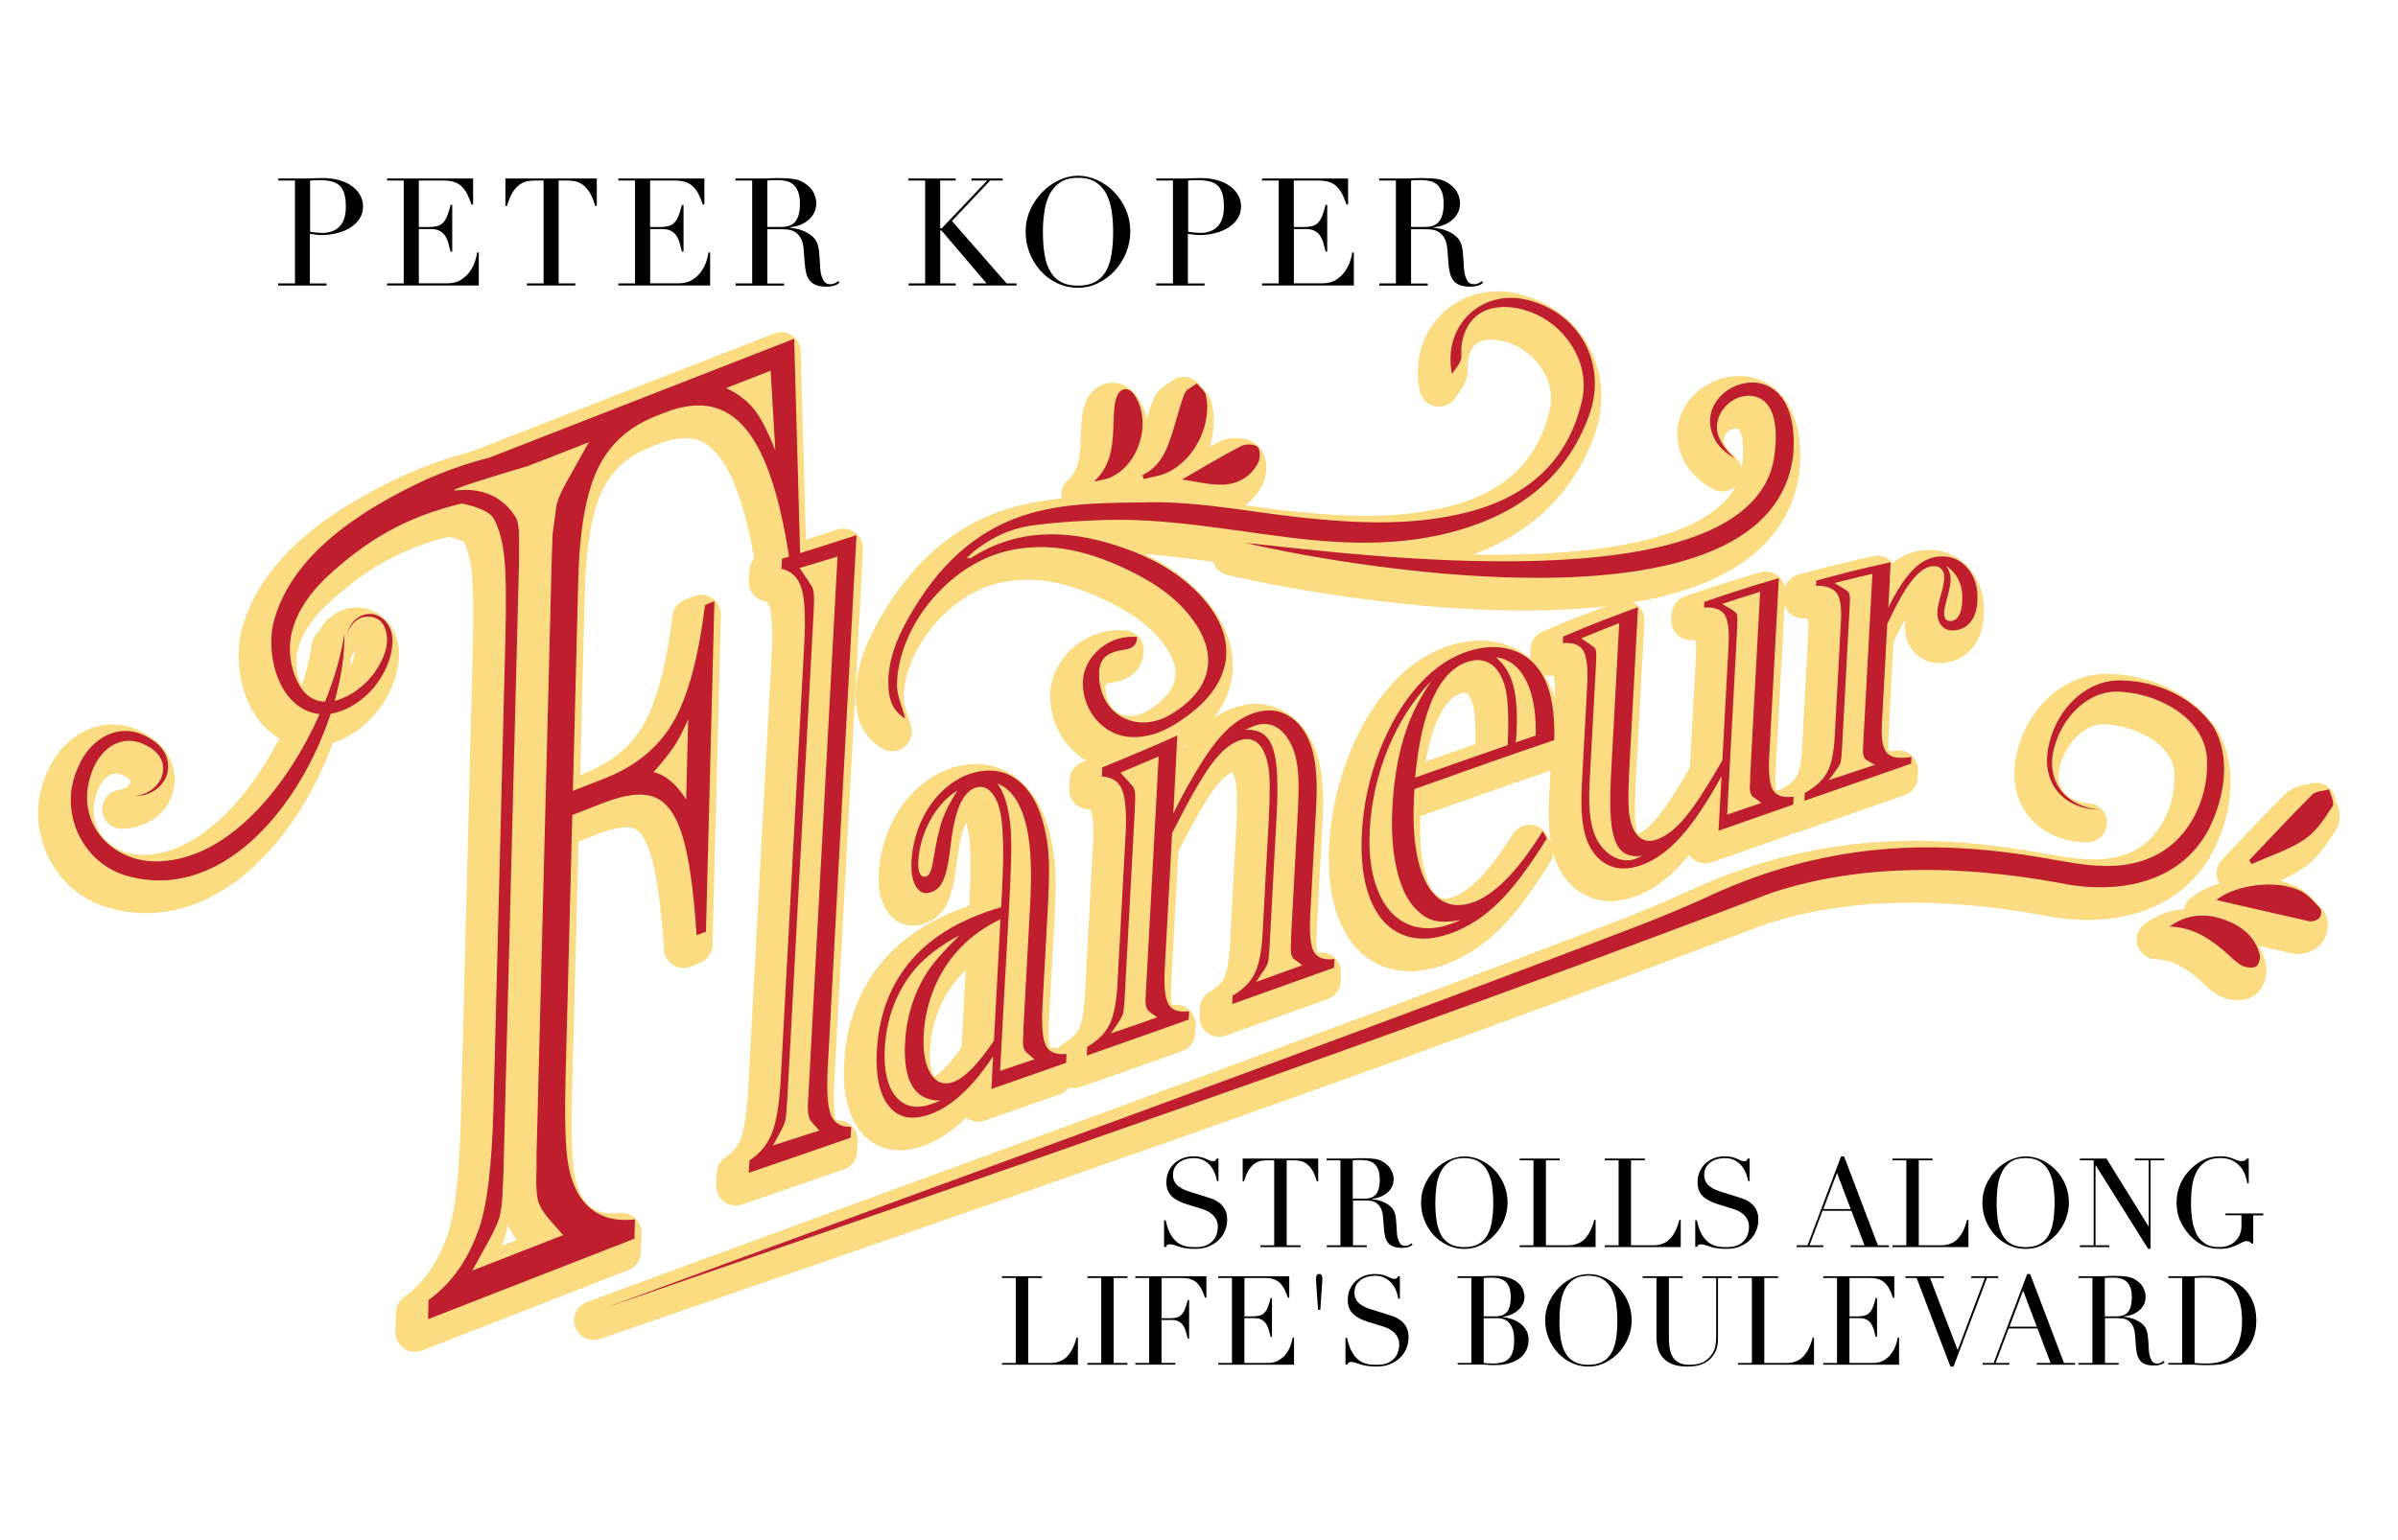 <?xml version="1.0" encoding="utf-8"?>
<!-- Generator: Adobe Illustrator 26.0.3, SVG Export Plug-In . SVG Version: 6.00 Build 0)  -->
<svg version="1.1" xmlns="http://www.w3.org/2000/svg" xmlns:xlink="http://www.w3.org/1999/xlink" x="0px" y="0px"
	 viewBox="0 0 366.72 235.6" style="enable-background:new 0 0 366.72 235.6;" xml:space="preserve">
<style type="text/css">
	.st0{fill:none;stroke:#FBDC82;stroke-width:6;stroke-linejoin:round;stroke-miterlimit:10;}
	.st1{fill:#BE1E2D;}
	.st2{fill:none;}
</style>
<g id="Layer_3">
	<g>
		<g>
			<path class="st0" d="M112.51,181.42c0.04-0.75,0.06-1.13,0.1-1.89c1.64-1.08,2.79-2.49,3.47-4.24c0.67-1.74,1.11-4.48,1.32-8.27
				c1.2-22.23,2.4-44.46,3.6-66.68c0.21-3.95,0.07-6.74-0.44-8.37c-0.5-1.62-1.52-2.61-3.06-2.95c0.03-0.61,0.05-0.92,0.08-1.54
				c4.56-1.4,6.84-2.13,11.4-3.61c-1.46,27.12-2.93,54.25-4.39,81.37c-0.19,3.55-0.04,5.97,0.46,7.27c0.5,1.3,1.54,1.93,3.12,1.88
				c-0.04,0.67-0.05,1-0.09,1.66C121.85,178.21,118.73,179.29,112.51,181.42z M116.21,177.22c2.83-0.9,4.25-1.36,7.08-2.27
				c-0.32-0.35-0.47-0.53-0.79-0.89c-0.04-0.07-0.09-0.12-0.13-0.15c-0.17-0.2-0.26-0.3-0.43-0.5c-0.3-0.5-0.43-1.28-0.4-2.31
				c0.03-0.52,0.04-0.78,0.07-1.3c0.01-0.26,0.02-0.39,0.04-0.65c1.48-27.34,2.95-54.68,4.43-82.01c-2.32,0.71-3.48,1.06-5.8,1.74
				c0.5,0.75,0.75,1.12,1.26,1.87c0.02,0,0.07,0.07,0.13,0.2c0.17,0.27,0.25,0.4,0.42,0.67c0.21,0.31,0.34,0.79,0.38,1.42
				c0.04,0.63,0.01,1.75-0.08,3.35c-1.33,24.54-2.65,49.09-3.98,73.63c-0.1,1.83-0.21,2.98-0.33,3.45
				c-0.12,0.48-0.43,1.16-0.95,2.07c-0.08,0.11-0.11,0.19-0.12,0.23C116.7,176.35,116.54,176.64,116.21,177.22z"/>
			<path class="st0" d="M149.87,163.59c-3.11,4.69-6.33,7.7-9.67,8.88c-2.67,0.94-4.75,0.58-6.22-1.2c-1.47-1.79-2.1-4.66-1.89-8.52
				c0.3-5.49,2.08-10.2,5.35-13.95c3.26-3.74,7.81-6.31,13.66-8.03c0.04-0.65,0.05-0.97,0.09-1.63c0.02-0.33,0.03-0.49,0.04-0.82
				c0.16-3.04,0.22-5.54,0.16-7.47c-0.06-1.94-0.2-3.68-0.44-4.74c-0.28-1.23-0.72-2.18-1.32-2.86c-0.6-0.68-1.28-0.97-2.02-0.85
				c-1.1,0.17-2,0.99-2.71,2.47c-0.71,1.48-1.21,3.71-1.54,6.61c-0.33,2.86-0.72,4.4-1.2,5.38c-0.47,0.98-1.22,1.57-2.25,1.74
				c-0.8,0.13-1.44-0.25-1.92-1.15c-0.49-0.9-0.68-2.15-0.6-3.72c0.11-2.12,0.67-4.39,1.63-6.41c0.97-2.02,2.25-3.68,3.84-4.98
				c1.59-1.31,3.3-2.09,5.12-2.36c2.36-0.35,4.38,0.23,6.07,1.71c1.68,1.48,2.88,3.68,3.58,6.58c0.38,1.49,0.63,2.96,0.74,4.69
				c0.1,1.74,0.07,4.15-0.09,7.21c-0.35,6.52-0.52,9.69-0.86,15.84c-0.16,2.95,0.02,4.91,0.53,5.93c0.51,1.02,1.56,1.45,3.15,1.29
				c-0.03,0.55-0.04,0.82-0.07,1.36c-4.57,1.6-6.85,2.4-11.42,4C149.71,166.6,149.76,165.6,149.87,163.59z M141.85,170.35
				c-3.95,0.07-5.76-2.91-5.44-8.88c0.21-3.88,1.32-7.48,3.33-10.67c0.89-1.41,2.56-3.33,5.01-5.73c-2.89,1.53-5.16,3.24-6.82,5.18
				c-2.83,3.38-4.37,7.48-4.62,12.11c-0.18,3.35,0.39,5.84,1.71,7.41c1.32,1.57,3.12,1.91,5.39,1.14
				C140.94,170.72,141.42,170.54,141.85,170.35z M144.41,122.93c-1.68,1.06-3.07,2.57-4.16,4.56c-1.09,1.99-1.71,4.21-1.82,6.27
				c-0.04,0.79,0.03,1.39,0.22,1.81c0.19,0.42,0.45,0.6,0.81,0.55c0.33-0.05,0.58-0.26,0.77-0.64c0.18-0.37,0.36-1.1,0.54-2.18
				c0.38-2.33,0.82-4.43,1.3-5.79C142.54,126.16,143.32,124.63,144.41,122.93z M150,161.2c0.39-7.22,0.59-10.94,1-18.58
				c-2.31,1.11-4.32,2.52-6.02,4.26c-1.71,1.74-3.05,3.77-4.04,6.1c-0.98,2.33-1.55,4.78-1.68,7.31c-0.14,2.57,0.21,4.56,1.05,5.93
				c0.84,1.37,1.97,1.79,3.39,1.33C145.46,166.96,147.56,164.82,150,161.2z M150.94,165.83c2.1-0.71,3.15-1.06,5.25-1.77
				c-0.31-0.26-0.46-0.4-0.76-0.66c-0.07-0.08-0.11-0.12-0.13-0.11c-0.17-0.15-0.26-0.22-0.43-0.37c-0.33-0.41-0.47-1.02-0.42-1.84
				c0.02-0.42,0.03-0.64,0.06-1.06c0-0.21,0-0.31-0.01-0.52c0.39-7.27,0.6-11.03,1.02-18.79c0.29-5.29,0.14-9.11-0.47-11.93
				c-0.81-3.75-2.35-6.1-4.53-6.9c1.39,1.78,2.09,5.12,2.13,8.94c0.02,2.34-0.11,6-0.38,10.84
				C151.7,151.69,151.44,156.53,150.94,165.83z"/>
			<path class="st0" d="M177.43,126.43c1.61-3.22,3.14-5.95,4.58-8.18c1.44-2.23,2.81-3.91,4.1-5.03c1.29-1.12,2.66-1.88,4.13-2.29
				c1.79-0.5,3.42-0.28,4.89,0.62c1.47,0.89,2.55,2.33,3.27,4.27c0.8,2.16,1.11,5.26,0.89,9.3c-0.37,6.94-0.56,10.33-0.92,16.95
				c-0.15,2.76,0.04,4.59,0.55,5.52c0.52,0.93,1.57,1.31,3.16,1.12c-0.03,0.53-0.04,0.79-0.07,1.32c-6.23,2.23-9.35,3.35-15.58,5.57
				c0.03-0.52,0.04-0.77,0.07-1.29c1.63-0.96,2.76-2.11,3.41-3.46c0.64-1.35,1.04-3.37,1.18-6.13c0.36-6.74,0.55-10.23,0.94-17.42
				c0.21-3.87,0.19-6.55-0.06-7.99c-0.27-1.58-0.76-2.75-1.48-3.48c-0.73-0.73-1.63-0.94-2.72-0.63c-1.51,0.44-3.02,1.69-4.54,3.76
				c-1.52,2.07-3.51,5.59-5.98,10.48c-0.47,8.73-0.69,12.86-1.12,20.66c-0.15,2.78,0.04,4.59,0.56,5.51
				c0.52,0.92,1.57,1.28,3.16,1.08c-0.03,0.52-0.04,0.77-0.07,1.28c-6.23,2.23-9.35,3.32-15.58,5.5c0.03-0.53,0.04-0.8,0.07-1.34
				c1.63-0.95,2.77-2.09,3.42-3.43c0.65-1.34,1.05-3.4,1.21-6.27c0.46-8.6,0.71-13.16,1.23-22.77c0.17-3.2,0-5.52-0.52-6.82
				c-0.52-1.3-1.56-1.99-3.11-2.05c0.03-0.55,0.04-0.83,0.07-1.39c4.59-1.93,6.88-2.81,11.47-4.89
				C177.81,119.41,177.68,121.79,177.43,126.43z M167.88,160.07c2.84-0.97,4.25-1.42,7.09-2.44c-0.32-0.22-0.48-0.34-0.8-0.57
				c-0.04-0.05-0.09-0.08-0.13-0.1c-0.17-0.13-0.26-0.2-0.43-0.33c-0.31-0.34-0.45-0.9-0.43-1.68c0.02-0.39,0.03-0.59,0.05-0.99
				c0.22-4.07,0.33-6.17,0.57-10.5c0.12-2.2,0.18-3.31,0.3-5.57c0.41-7.66,0.63-11.66,1.09-20.17c-2.34,1-3.51,1.49-5.84,2.48
				c0.51,0.57,0.77,0.85,1.28,1.4c0.02-0.01,0.07,0.04,0.13,0.15c0.17,0.2,0.26,0.3,0.43,0.5c0.22,0.22,0.35,0.6,0.39,1.13
				c0.04,0.53,0.02,1.49-0.05,2.8c-0.51,9.45-1.02,18.91-1.53,28.36c-0.07,1.37-0.17,2.23-0.28,2.59c-0.11,0.36-0.42,0.9-0.92,1.62
				c-0.07,0.09-0.11,0.15-0.11,0.18C168.36,159.39,168.2,159.62,167.88,160.07z M190.09,152.21c2.83-1.02,4.24-1.53,7.06-2.55
				c-0.31-0.23-0.46-0.35-0.77-0.58c-0.07-0.07-0.11-0.1-0.13-0.1c-0.17-0.13-0.26-0.19-0.44-0.32c-0.33-0.36-0.47-0.92-0.43-1.67
				c0.02-0.39,0.03-0.59,0.05-0.99c0-0.19-0.01-0.29-0.01-0.48c0.41-7.56,0.62-11.46,1.05-19.5c0.14-2.66,0.14-4.76-0.01-6.25
				c-0.15-1.5-0.48-2.77-0.98-3.81c-1.3-2.63-3.11-3.68-5.44-3.01c-0.24,0.07-0.78,0.3-1.64,0.69c1.44-0.07,2.54,0.29,3.28,1.09
				c0.75,0.8,1.24,2.16,1.47,4.08c0.23,1.92,0.26,4.58,0.07,8.01c-0.44,8.24-0.66,12.21-1.07,19.88c-0.07,1.35-0.16,2.2-0.26,2.55
				c-0.1,0.36-0.4,0.9-0.91,1.62c-0.05,0.08-0.08,0.12-0.09,0.13c-0.01,0-0.03,0.03-0.06,0.07
				C190.55,151.53,190.4,151.76,190.09,152.21z"/>
			<path class="st0" d="M214.31,122.71c-0.02,0.44-0.04,0.67-0.06,1.11c-0.22,4,0.01,7.34,0.68,10.02c0.67,2.69,1.72,4.56,3.16,5.65
				c1.44,1.08,3.19,1.26,5.25,0.52c1.09-0.39,2.2-1.05,3.33-1.97c1.13-0.92,2.26-2.07,3.39-3.43c1.13-1.37,2.42-3.19,3.86-5.45
				c0.25,0.44,0.38,0.66,0.64,1.1c-2.62,4.23-5.06,7.51-7.33,9.75c-2.27,2.24-4.75,3.84-7.45,4.8c-2.82,1-5.29,1.03-7.44,0.11
				c-2.14-0.92-3.75-2.72-4.81-5.43c-1.06-2.71-1.48-6.07-1.26-10.1c0.23-4.23,1.12-8.41,2.67-12.44c1.55-4.03,3.56-7.45,6.01-10.17
				c2.46-2.72,5.13-4.46,8.03-5.29c2.47-0.71,4.71-0.66,6.69,0.09c1.99,0.75,3.49,2.18,4.52,4.25c1.06,2.13,1.6,5.22,1.51,9.38
				C227.15,118.12,222.87,119.66,214.31,122.71z M221.37,142.74c-1.66,0.3-2.99,0.33-3.97,0.1c-0.99-0.23-1.93-0.81-2.83-1.72
				c-1.34-1.34-2.34-3.38-2.97-6.14c-0.64-2.76-0.86-5.96-0.66-9.61c0.14-2.53,0.43-4.93,0.89-7.19c0.46-2.26,1.09-4.36,1.91-6.29
				c0.81-1.94,1.87-3.86,3.18-5.75c-2.8,2.91-5.02,6.4-6.65,10.37c-1.63,3.98-2.56,8.14-2.79,12.4c-0.2,3.65,0.2,6.73,1.21,9.26
				c1,2.52,2.49,4.23,4.47,5.14c1.98,0.91,4.22,0.93,6.73,0.03C220.45,143.12,220.94,142.93,221.37,142.74z M214.41,120.95
				c5.66-2,8.49-3,14.15-4.96c0.21-4.39,0.05-7.41-0.45-9.1c-0.46-1.55-1.16-2.66-2.12-3.3c-0.96-0.65-2.07-0.79-3.32-0.42
				C218.15,104.5,215.39,110.47,214.41,120.95z M232.85,114.52c0.06-2.36-0.15-4.39-0.61-6.12c-0.46-1.73-1.16-3.09-2.09-4.1
				c-0.93-1.01-2.07-1.6-3.4-1.77c1.29,1.07,2.18,2.5,2.67,4.32c0.49,1.82,0.66,4.26,0.49,7.34c-0.03,0.52-0.06,0.98-0.11,1.38
				C231.02,115.14,231.63,114.93,232.85,114.52z"/>
			<path class="st0" d="M261.26,120.75c-2.18,3.94-4.24,7.05-6.17,9.2c-1.93,2.15-3.97,3.64-6.12,4.4
				c-1.89,0.67-3.56,0.68-4.99,0.01c-1.44-0.67-2.53-1.91-3.26-3.7c-0.76-1.85-1.03-4.78-0.82-8.71c0.34-6.22,0.5-9.25,0.82-15.17
				c0.14-2.58-0.06-4.29-0.59-5.22c-0.53-0.92-1.58-1.32-3.14-1.17c0.02-0.4,0.03-0.61,0.05-1.01c4.59-1.96,6.88-2.82,11.45-4.5
				c-0.5,9.2-0.78,14.46-1.35,25.04c-0.19,3.55-0.15,5.98,0.1,7.21c0.28,1.38,0.77,2.39,1.49,2.96c0.72,0.58,1.59,0.69,2.61,0.34
				c1.42-0.49,2.84-1.59,4.27-3.28c1.42-1.68,3.15-4.32,5.17-7.79c0.25-0.43,0.37-0.64,0.61-1.06c0.39-7.13,0.57-10.62,0.94-17.47
				c0.13-2.47-0.07-4.01-0.61-4.81c-0.54-0.8-1.58-1.17-3.14-1.08c0.02-0.35,0.03-0.52,0.05-0.87c4.57-1.57,6.85-2.3,11.4-3.63
				c-0.51,9.47-0.85,15.72-1.48,27.35c-0.14,2.5,0.06,4.2,0.58,5.07c0.52,0.87,1.58,1.21,3.16,1.01c-0.03,0.48-0.04,0.72-0.07,1.21
				c-4.57,1.6-6.85,2.4-11.42,4C261,125.74,261.09,124.07,261.26,120.75z M245.61,97.32c-2.33,0.91-3.5,1.38-5.83,2.34
				c0.54,0.35,0.81,0.53,1.34,0.88c0.02-0.01,0.04,0,0.05,0.01c0.01,0.01,0.04,0.04,0.08,0.09c0.17,0.13,0.26,0.19,0.44,0.32
				c0.2,0.12,0.33,0.35,0.38,0.69c0.05,0.34,0.05,1.06-0.02,2.23c-0.37,6.89-0.56,10.44-0.96,17.74c-0.13,2.32-0.08,4.21,0.15,5.65
				c0.22,1.44,0.64,2.71,1.26,3.67c0.74,1.13,1.69,1.92,2.68,2.33c0.99,0.41,1.97,0.45,2.94,0.1c0.07-0.02,0.42-0.18,1.03-0.46
				c-1.4,0.2-2.47-0.06-3.21-0.77s-1.23-1.97-1.48-3.75c-0.25-1.79-0.29-4.31-0.12-7.52C244.88,111.01,245.14,106.08,245.61,97.32z
				 M262.13,126.61c2.1-0.72,3.15-1.07,5.25-1.79c-0.31-0.22-0.46-0.33-0.77-0.55c-0.07-0.07-0.11-0.1-0.13-0.09
				c-0.17-0.12-0.26-0.18-0.44-0.31c-0.33-0.34-0.48-0.87-0.44-1.58c0.02-0.37,0.03-0.55,0.05-0.92c0-0.18-0.01-0.27-0.01-0.45
				c0.51-9.46,1.02-18.93,1.53-28.39c-2.32,0.71-3.48,1.09-5.81,1.86c0.54,0.31,0.81,0.47,1.35,0.78c0.02-0.01,0.04,0,0.05,0.01
				c0.01,0.01,0.04,0.04,0.08,0.08c0.17,0.11,0.26,0.17,0.44,0.29c0.2,0.11,0.33,0.31,0.38,0.6c0.05,0.29,0.06,0.86,0,1.98
				C263.16,107.62,262.64,117.11,262.13,126.61z"/>
			<path class="st0" d="M286.78,94.95c1.51-3.11,2.82-4.86,3.96-5.98c1.14-1.12,2.42-1.73,3.84-1.84c1.77-0.13,3.21,0.47,4.32,1.78
				c1.11,1.31,1.61,3,1.5,5.05c-0.07,1.31-0.4,2.33-0.99,3.11c-0.59,0.77-1.38,1.23-2.39,1.35c-0.86,0.11-1.55-0.1-2.05-0.65
				c-0.5-0.54-0.73-1.3-0.68-2.26c0.02-0.44,0.11-0.94,0.25-1.49c0.16-0.57,0.24-0.88,0.39-1.41c0.23-0.81,0.36-1.53,0.39-2.15
				c0.03-0.62-0.11-1.09-0.43-1.42c-0.32-0.33-0.76-0.47-1.32-0.43c-0.65,0.05-1.31,0.35-1.96,0.9c-0.66,0.55-1.37,1.4-2.14,2.57
				c-0.77,1.17-1.72,2.97-2.85,5.36c-0.33,6.09-0.49,9.16-0.83,15.35c-0.12,2.22,0.14,3.7,0.79,4.41c0.65,0.71,1.89,0.9,3.74,0.58
				c-0.02,0.42-0.03,0.62-0.06,1.04c-6.53,2.26-9.79,3.4-16.32,5.68c0.03-0.48,0.04-0.72,0.06-1.2c1.63-0.9,2.76-1.95,3.41-3.13
				c0.64-1.18,1.03-2.96,1.16-5.34c0.39-7.14,0.58-10.66,0.95-17.61c0.13-2.32-0.09-3.75-0.64-4.5c-0.55-0.75-1.6-1.13-3.16-1.11
				c0.02-0.32,0.03-0.47,0.04-0.79c4.55-1.25,6.82-1.81,11.36-2.81C287.01,90.71,286.94,91.88,286.78,94.95z M277.63,121.36
				c2.84-0.95,4.25-1.42,7.09-2.36c-0.32-0.18-0.49-0.27-0.81-0.46c-0.04-0.04-0.09-0.06-0.13-0.08c-0.18-0.1-0.26-0.16-0.44-0.26
				c-0.31-0.28-0.46-0.74-0.45-1.4c0.02-0.33,0.03-0.49,0.04-0.82c0.01-0.16,0.01-0.25,0.02-0.41c0.58-10.72,0.9-16.72,1.39-25.79
				c-2.31,0.53-3.47,0.82-5.79,1.42c0.53,0.32,0.79,0.47,1.32,0.79c0.02,0,0.07,0.02,0.13,0.09c0.18,0.11,0.26,0.17,0.44,0.29
				c0.22,0.13,0.36,0.35,0.42,0.66s0.06,0.81,0.01,1.74c-0.46,8.58-0.7,12.94-1.18,21.79c-0.06,1.15-0.15,1.89-0.26,2.2
				c-0.11,0.31-0.41,0.79-0.91,1.43c-0.07,0.08-0.11,0.13-0.11,0.16C278.1,120.75,277.94,120.95,277.63,121.36z M295.62,88.56
				c0.5,0.67,0.72,1.42,0.68,2.25c-0.04,0.71-0.22,1.58-0.53,2.68c-0.29,1.05-0.44,1.76-0.46,2.1c-0.06,1.02,0.31,1.48,1.11,1.4
				c1-0.11,1.56-1.11,1.66-3.02C298.21,91.54,297.38,89.76,295.62,88.56z"/>
		</g>
	</g>
	<g>
		<path class="st0" d="M220.05,59.21c-1.5-7.37,4.49-12.98,11.37-11.37c8.1,1.89,12.47,9.8,9.59,17.72
			c-3.36,9.24-10.39,14.77-19.86,17.53c-8.55,2.5-17.27,2.21-26,1.13c-9.65-1.19-19.23-3.06-29.03-2.65
			c-3.51,0.15-7.03,0.34-10.5,0.85c-3.79,0.56-7.32,2.52-9.79,4.95c0.29,0,0.52,0.07,0.64-0.01c7.07-4.52,14.58-4.4,22.27-1.91
			c4.73,1.53,9.08,3.74,12.53,7.31c6.21,6.42,5.62,13.38-1.62,18.7c-2.54,1.87-5.28,3.43-8.66,3.29c-4.07-0.17-7.3-3.72-7.4-8.12
			c-0.08-3.56,3.04-6.84,6.87-7.2c0.45-0.04,0.91-0.01,1.43-0.01c-0.03,1.46-0.93,1.83-2.05,1.99c-3,0.43-3.99,1.66-3.72,4.6
			c0.5,5.47,5.71,8.15,10.62,5.45c0.76-0.42,1.49-0.92,2.17-1.45c4.25-3.35,5.02-7.72,2.14-12.26c-2.42-3.81-6.02-6.32-10.04-8.31
			c-6.04-2.98-12.35-4.79-19.16-3.11c-8.79,2.16-16.43,11.43-16.68,20.29c-0.05,1.71,0.8,3.45,1.27,5.3
			c-1.96-1.16-2.5-2.96-2.58-4.92c-0.16-3.82,1.24-7.25,3.09-10.52c4.22-7.47,9.92-13.43,18.59-15.94c5.9-1.71,12.05-1.6,18.15-1.7
			c7.91-0.13,15.62,1.51,23.42,2.34c8.54,0.91,17.13,1.3,25.53-0.88c9.18-2.39,15.3-8.01,17.32-17.18
			c1.43-6.49-3.83-13.22-10.63-14.08c-4.43-0.56-7.41,1.74-7.83,6.05c-0.07,0.68,0.08,1.4-0.12,2.03
			C221.18,57.76,220.66,58.29,220.05,59.21z"/>
		<path class="st0" d="M172.7,74.68c3.07-1.49,3.92-4.35,4.8-7.18c0.56-1.79,0.97-3.63,1.69-5.36c0.26-0.63,1.21-1,1.85-1.49
			c0.48,0.62,1.26,1.18,1.4,1.87c0.88,4.39-1.63,9.58-5.68,11.66c-1.16,0.6-2.55,0.75-3.84,1.11
			C172.85,75.09,172.77,74.89,172.7,74.68z"/>
		<path class="st0" d="M165.29,75.69c2.95-2.73,2.89-6.16,3.02-9.55c0.05-1.17,0.08-2.41,0.49-3.48c0.54-1.41,1.84-1.46,2.65-0.28
			c2.73,3.97,0.9,10.57-3.55,12.63C167.1,75.37,166.16,75.46,165.29,75.69z"/>
		<path class="st0" d="M178.74,75.36c3.4-1.95,6.18-3.65,9.08-5.14c0.66-0.34,2.03-0.3,2.48,0.13c0.45,0.43,0.46,1.73,0.12,2.4
			c-1.11,2.21-3.17,3.37-5.64,3.4C182.92,76.17,181.05,75.69,178.74,75.36z"/>
	</g>
	<path class="st0" d="M90.8,201.98c48.13-17.77,111.46-40.58,158.69-58.72c2.32-0.9,6.89-2.82,9.15-3.85
		c16.21-7.64,31.81-9.28,49.42-6.57c6.34,0.91,12.74,2.95,18.73,0.39c5.7-2.33,8.92-8.72,8.73-14.74
		c-0.03-6.41-7.15-10.24-12.87-10.64c-4.93-0.55-8.88,3.4-10.3,7.86c-1.85,5.37,1.25,9.73,6.86,10.14
		c-6.07-0.03-9.38-4.59-7.76-10.4c1.28-5.1,5.72-9.68,11.25-9.35c5.28,0.15,10.63,2.55,13.72,6.97c2.85,4.7,1.76,10.89-0.56,15.62
		c-4.52,8.81-14.64,10.22-23.4,8.28c-14.36-2.54-29.51-2.99-43.49,1.59C210.05,160.98,150.37,181.46,90.8,201.98L90.8,201.98z"/>
	<g>
		<path class="st0" d="M341.97,133.59c3.2-3.36,6.34-6.76,9.63-10.03c0.54-0.54,1.71-0.55,2.6-0.81c0.2,0.88,0.87,2.03,0.5,2.6
			c-1.19,1.83-2.45,3.84-4.26,5.05c-2.42,1.62-5.38,2.55-8.1,3.78C342.21,133.98,342.09,133.79,341.97,133.59z"/>
		<path class="st0" d="M336.93,139.68c2.86-2.32,9.18-3.23,12.89-1.39c1.19,0.59,2.11,1.69,3,2.68c0.25,0.28,0.16,1.12-0.12,1.45
			c-0.29,0.34-1.07,0.61-1.53,0.51C346.31,141.86,341.48,140.72,336.93,139.68z"/>
		<path class="st0" d="M329.77,143.75c2.51-1.84,5.27-2.12,8.17-1.14c2.81,0.95,4.93,2.64,5.64,5.44c0.14,0.56-0.16,1.62-0.6,1.82
			c-0.58,0.27-1.63,0.13-2.23-0.21c-0.94-0.53-1.67-1.38-2.49-2.08C335.86,145.54,333.29,143.82,329.77,143.75z"/>
	</g>
	<path class="st0" d="M188.39,85.04c17.17,1.79,75.65,9.6,80.76-12.16c0.68-3.4,1.14-10.19-3.7-10.34c-3.25-0.01-6.1,3.66-4.35,6.82
		c0.52,1.05,1.33,1.99,2.26,2.81c-1.06-0.63-2.09-1.39-2.84-2.46c-5.46-8.82,13.05-16.03,11.72,1.79
		C269.12,99.39,207.21,89.4,188.39,85.04L188.39,85.04z"/>
	<path class="st0" d="M102.93,124.28l0.31-12.23c-0.77,1.74-1.48,3.11-2.15,4.12s-1.71,2.33-3.14,3.95
		C99.73,120.49,101.39,121.88,102.93,124.28z"/>
	<path class="st0" d="M81.05,72.6l-3.08,11.01c0,0-0.27-1.12-1.07-2.43c0.06,0.12,0.12,0.25,0.16,0.36
		c0.26,0.77,0.37,2.17,0.32,4.19c0,1.06-0.01,2.1-0.03,3.11l-0.04,1.61l-2.26,88.64L75,180.7c-0.03,1.01-0.07,2.06-0.13,3.15
		c-0.05,1.96-0.23,3.45-0.54,4.48c-0.31,1.03-1.04,2.55-2.19,4.56l-1.92,3.47l13.88-5.42l-1.78-2.03c-1.04-1.16-1.7-2.15-1.97-2.98
		c-0.28-0.83-0.39-2.19-0.34-4.09c0.03-1.01,0.04-1.69,0.03-2.03c-0.01-0.34,0-0.7,0-1.08l0.04-1.61l2.26-88.64l0.04-1.61
		c0.01-0.38,0.03-0.76,0.05-1.15c0.03-0.38,0.05-1.05,0.07-2c0.05-1.9,0.25-3.43,0.61-4.6c0.36-1.17,1.06-2.65,2.11-4.44l2.81-5.04
		l-9.34,3.64C80.1,72.88,81.05,72.6,81.05,72.6z"/>
	<path class="st0" d="M119.45,53.82L72.8,72.02c-3.4,0.85-6.64,2.02-9.77,3.4c-9.4,4.39-20.69,11.3-23.28,22.13
		c-1.09,5.18,1.12,13.01,7.13,13.69C42.1,122,33.51,132.69,23.36,133.69c-7.92,0.92-14.23-5.74-11.33-13.54
		c1.21-3.56,4.59-6.12,8.3-4.13c4.45,2.12,2.81,7.16-1.7,7.77c5.38-0.15,7.05-6.15,2.27-8.83c-4.42-2.83-9.14-0.04-10.93,4.35
		c-3.06,6.42,0.25,14.38,7.07,16.56c14.64,4.47,26.82-10.31,31.53-24.68c5.07-0.88,9.37-6.12,9.45-11.13
		c0.1-3.13-2.99-5.48-5.65-3.3c-0.69,0.59-1.11,1.42-1.26,2.27c0.22-0.84,0.7-1.61,1.39-2.11c1.33-1.03,3.44-0.72,4.21,0.8
		c1.12,2.25,0.09,4.95-1.26,6.9c-1.31,2-3.8,4.02-6.27,4.58c1.02-3.62,1.54-7.15,1.49-10.28c-0.47,3.16-1.49,6.77-2.97,10.43
		c-1.39-0.05-2.69-0.66-3.67-2.15c-1.65-2.54-2.13-6-1.28-8.94c0.83-3,2.8-5.66,5.14-7.92c6.36-5.89,12.27-9.27,20.7-11.32
		c1.82,0.36,4.3,1.11,4.95,2.39c0.81,1.5,1.34,3.48,1.59,5.95s0.3,6.58,0.16,12.33l-1.82,71.58c-0.23,9.04-0.99,15.31-2.27,18.81
		c-1.66,4.72-4.21,8.31-7.66,10.78l-0.08,2.94l31.56-12.31l0.08-2.94c-3.74,0.4-6.52-0.74-8.34-3.41c-1.03-1.54-1.7-3.55-2.01-6.02
		c-0.31-2.47-0.4-6.52-0.26-12.15l1.03-40.29l4.66-1.82c3.45-1.35,6.1-1.65,7.95-0.9c1.85,0.75,3.26,2.73,4.25,5.95
		c0.98,3.21,1.7,8.27,2.15,15.16l1.43-0.56l1.29-50.53l-1.43,0.56c-1.02,8.16-2.66,14.17-4.93,18.02
		c-2.26,3.86-5.79,6.72-10.57,8.58l-4.71,1.84l0.82-32.23c0.19-7.65,1.19-13.34,3-17.08c1.8-3.74,4.78-6.42,8.93-8.04l1.33-0.52
		c3.52-1.37,6.53-1.44,9.04-0.2c2.51,1.24,4.59,3.83,6.25,7.75s2.98,9.35,3.96,16.29l1.47-0.57L119.45,53.82z M101.09,116.18
		c0.67-1.01,1.39-2.39,2.15-4.12l-0.31,12.23c-1.54-2.4-3.2-3.79-4.98-4.16C99.37,118.5,100.42,117.19,101.09,116.18z M85.23,74.68
		c-1.05,1.79-1.75,3.27-2.11,4.44l-0.61,4.6c-0.02,0.95-0.05,1.62-0.07,2c-0.03,0.39-0.04,0.77-0.05,1.15l-0.04,1.61l-2.26,88.64
		l-0.04,1.61c-0.01,0.38-0.01,0.74,0,1.08c0.01,0.34,0,1.02-0.03,2.03c-0.05,1.9,0.07,3.26,0.34,4.09c0.28,0.83,0.93,1.83,1.97,2.98
		l1.78,2.03l-13.88,5.42l1.92-3.47c1.15-2.01,1.88-3.53,2.19-4.56c0.31-1.03,0.49-2.52,0.54-4.48c0.06-1.09,0.1-2.13,0.13-3.15
		l0.04-1.61l2.26-88.64l0.04-1.61c0.03-1.01,0.04-2.05,0.03-3.11c0.05-2.02-0.05-3.42-0.32-4.19c-0.04-0.11-0.1-0.24-0.16-0.36
		c-1.28-2.1-3.92-4.71-9.06-4.17c-2.35,0.25,6.47-2.42,10.86-3.71l9.34-3.64L85.23,74.68z M113.3,64.58
		c-1.04-1.29-2.45-2.36-4.25-3.22l6.8-2.65l0.72,12.2C115.42,67.97,114.33,65.86,113.3,64.58z"/>
</g>
<g id="Layer_1">
	<g>
		<g>
			<path class="st1" d="M114.51,179.41c0.04-0.75,0.06-1.13,0.1-1.89c1.64-1.08,2.79-2.49,3.47-4.24c0.67-1.74,1.11-4.48,1.32-8.27
				c1.2-22.23,2.4-44.46,3.6-66.68c0.21-3.95,0.07-6.74-0.44-8.37c-0.5-1.62-1.52-2.61-3.06-2.95c0.03-0.61,0.05-0.92,0.08-1.54
				c4.56-1.4,6.84-2.13,11.4-3.61c-1.46,27.12-2.93,54.25-4.39,81.37c-0.19,3.55-0.04,5.97,0.46,7.27c0.5,1.3,1.54,1.93,3.12,1.88
				c-0.04,0.67-0.05,1-0.09,1.66C123.85,176.21,120.73,177.28,114.51,179.41z M118.21,175.22c2.83-0.9,4.25-1.36,7.08-2.27
				c-0.32-0.35-0.47-0.53-0.79-0.89c-0.04-0.07-0.09-0.12-0.13-0.15c-0.17-0.2-0.26-0.3-0.43-0.5c-0.3-0.5-0.43-1.28-0.4-2.31
				c0.03-0.52,0.04-0.78,0.07-1.3c0.01-0.26,0.02-0.39,0.04-0.65c1.48-27.34,2.95-54.68,4.43-82.01c-2.32,0.71-3.48,1.06-5.8,1.74
				c0.5,0.75,0.75,1.12,1.26,1.87c0.02,0,0.07,0.07,0.13,0.2c0.17,0.27,0.25,0.4,0.42,0.67c0.21,0.31,0.34,0.79,0.38,1.42
				c0.04,0.63,0.01,1.75-0.08,3.35c-1.33,24.54-2.65,49.09-3.98,73.63c-0.1,1.83-0.21,2.98-0.33,3.45
				c-0.12,0.48-0.43,1.16-0.95,2.07c-0.08,0.11-0.11,0.19-0.12,0.23C118.7,174.35,118.54,174.64,118.21,175.22z"/>
			<path class="st1" d="M151.87,161.59c-3.11,4.69-6.33,7.7-9.67,8.88c-2.67,0.94-4.75,0.58-6.22-1.2c-1.47-1.79-2.1-4.66-1.89-8.52
				c0.3-5.49,2.08-10.2,5.35-13.95c3.26-3.74,7.81-6.31,13.66-8.03c0.04-0.65,0.05-0.97,0.09-1.63c0.02-0.33,0.03-0.49,0.04-0.82
				c0.16-3.04,0.22-5.54,0.16-7.47c-0.06-1.94-0.2-3.68-0.44-4.74c-0.28-1.23-0.72-2.18-1.32-2.86c-0.6-0.68-1.28-0.97-2.02-0.85
				c-1.1,0.17-2,0.99-2.71,2.47c-0.71,1.48-1.21,3.71-1.54,6.61c-0.33,2.86-0.72,4.4-1.2,5.38c-0.47,0.98-1.22,1.57-2.25,1.74
				c-0.8,0.13-1.44-0.25-1.92-1.15c-0.49-0.9-0.68-2.15-0.6-3.72c0.11-2.12,0.67-4.39,1.63-6.41c0.97-2.02,2.25-3.68,3.84-4.98
				c1.59-1.31,3.3-2.09,5.12-2.36c2.36-0.35,4.38,0.23,6.07,1.71c1.68,1.48,2.88,3.68,3.58,6.58c0.38,1.49,0.63,2.96,0.74,4.69
				c0.1,1.74,0.07,4.15-0.09,7.21c-0.35,6.52-0.52,9.69-0.86,15.84c-0.16,2.95,0.02,4.91,0.53,5.93c0.51,1.02,1.56,1.45,3.15,1.29
				c-0.03,0.55-0.04,0.82-0.07,1.36c-4.57,1.6-6.85,2.4-11.42,4C151.71,164.6,151.77,163.6,151.87,161.59z M143.85,168.35
				c-3.95,0.07-5.76-2.91-5.44-8.88c0.21-3.88,1.32-7.48,3.33-10.67c0.89-1.41,2.56-3.33,5.01-5.73c-2.89,1.53-5.16,3.24-6.82,5.18
				c-2.83,3.38-4.37,7.48-4.62,12.11c-0.18,3.35,0.39,5.84,1.71,7.41c1.32,1.57,3.12,1.91,5.39,1.14
				C142.94,168.72,143.42,168.53,143.85,168.35z M146.41,120.93c-1.68,1.06-3.07,2.57-4.16,4.56c-1.09,1.99-1.71,4.21-1.82,6.27
				c-0.04,0.79,0.03,1.39,0.22,1.81c0.19,0.42,0.45,0.6,0.81,0.55c0.33-0.05,0.58-0.26,0.77-0.64c0.18-0.37,0.36-1.1,0.54-2.18
				c0.38-2.33,0.82-4.43,1.3-5.79C144.54,124.16,145.32,122.63,146.41,120.93z M152,159.2c0.39-7.22,0.59-10.94,1-18.58
				c-2.31,1.11-4.32,2.52-6.02,4.26c-1.71,1.74-3.05,3.77-4.04,6.1c-0.98,2.33-1.55,4.78-1.68,7.31c-0.14,2.57,0.21,4.56,1.05,5.93
				c0.84,1.37,1.97,1.79,3.39,1.33C147.46,164.96,149.56,162.82,152,159.2z M152.94,163.82c2.1-0.71,3.15-1.06,5.25-1.77
				c-0.31-0.26-0.46-0.4-0.76-0.66c-0.07-0.08-0.11-0.12-0.13-0.11c-0.17-0.15-0.26-0.22-0.43-0.37c-0.33-0.41-0.47-1.02-0.42-1.84
				c0.02-0.42,0.03-0.64,0.06-1.06c0-0.21,0-0.31-0.01-0.52c0.39-7.27,0.6-11.03,1.02-18.79c0.29-5.29,0.14-9.11-0.47-11.93
				c-0.81-3.75-2.35-6.1-4.53-6.9c1.39,1.78,2.09,5.12,2.13,8.94c0.02,2.34-0.11,6-0.38,10.84
				C153.7,149.69,153.44,154.52,152.94,163.82z"/>
			<path class="st1" d="M179.43,124.43c1.61-3.22,3.14-5.95,4.58-8.18c1.44-2.23,2.81-3.91,4.1-5.03c1.29-1.12,2.66-1.88,4.13-2.29
				c1.79-0.5,3.42-0.28,4.89,0.62c1.47,0.89,2.55,2.33,3.27,4.27c0.8,2.16,1.11,5.26,0.89,9.3c-0.37,6.94-0.56,10.33-0.92,16.95
				c-0.15,2.76,0.04,4.59,0.55,5.52c0.52,0.93,1.57,1.31,3.16,1.12c-0.03,0.53-0.04,0.79-0.07,1.32c-6.23,2.23-9.35,3.35-15.58,5.57
				c0.03-0.52,0.04-0.77,0.07-1.29c1.63-0.96,2.76-2.11,3.41-3.46c0.64-1.35,1.04-3.37,1.18-6.13c0.36-6.74,0.55-10.23,0.94-17.42
				c0.21-3.87,0.19-6.55-0.06-7.99c-0.27-1.58-0.76-2.75-1.48-3.48c-0.73-0.73-1.63-0.94-2.72-0.63c-1.51,0.44-3.02,1.69-4.54,3.76
				c-1.52,2.07-3.51,5.59-5.98,10.48c-0.47,8.73-0.69,12.86-1.12,20.66c-0.15,2.78,0.04,4.59,0.56,5.51
				c0.52,0.92,1.57,1.28,3.16,1.08c-0.03,0.52-0.04,0.77-0.07,1.28c-6.23,2.23-9.35,3.32-15.58,5.5c0.03-0.53,0.04-0.8,0.07-1.34
				c1.63-0.95,2.77-2.09,3.42-3.43c0.65-1.34,1.05-3.4,1.21-6.27c0.46-8.6,0.71-13.16,1.23-22.77c0.17-3.2,0-5.52-0.52-6.82
				c-0.52-1.3-1.56-1.99-3.11-2.05c0.03-0.55,0.04-0.83,0.07-1.39c4.59-1.93,6.88-2.81,11.47-4.89
				C179.81,117.4,179.68,119.79,179.43,124.43z M169.88,158.07c2.84-0.97,4.25-1.42,7.09-2.44c-0.32-0.22-0.48-0.34-0.8-0.57
				c-0.04-0.05-0.09-0.08-0.13-0.1c-0.17-0.13-0.26-0.2-0.43-0.33c-0.31-0.34-0.45-0.9-0.43-1.68c0.02-0.39,0.03-0.59,0.05-0.99
				c0.22-4.07,0.33-6.17,0.57-10.5c0.12-2.2,0.18-3.31,0.3-5.57c0.41-7.66,0.63-11.66,1.09-20.17c-2.34,1-3.51,1.49-5.84,2.48
				c0.51,0.57,0.77,0.85,1.28,1.4c0.02-0.01,0.07,0.04,0.13,0.15c0.17,0.2,0.26,0.3,0.43,0.5c0.22,0.22,0.35,0.6,0.39,1.13
				c0.04,0.53,0.02,1.49-0.05,2.8c-0.51,9.45-1.02,18.91-1.53,28.36c-0.07,1.37-0.17,2.23-0.28,2.59c-0.11,0.36-0.42,0.9-0.92,1.62
				c-0.07,0.09-0.11,0.15-0.11,0.18C170.36,157.39,170.2,157.61,169.88,158.07z M192.1,150.21c2.83-1.02,4.24-1.53,7.06-2.55
				c-0.31-0.23-0.46-0.35-0.77-0.58c-0.07-0.07-0.11-0.1-0.13-0.1c-0.17-0.13-0.26-0.19-0.44-0.32c-0.33-0.36-0.47-0.92-0.43-1.67
				c0.02-0.39,0.03-0.59,0.05-0.99c0-0.19-0.01-0.29-0.01-0.48c0.41-7.56,0.62-11.46,1.05-19.5c0.14-2.66,0.14-4.76-0.01-6.25
				c-0.15-1.5-0.48-2.77-0.98-3.81c-1.3-2.63-3.11-3.68-5.44-3.01c-0.24,0.07-0.78,0.3-1.64,0.69c1.44-0.07,2.54,0.29,3.28,1.09
				c0.75,0.8,1.24,2.16,1.47,4.08c0.23,1.92,0.26,4.58,0.07,8.01c-0.44,8.24-0.66,12.21-1.07,19.88c-0.07,1.35-0.16,2.2-0.26,2.55
				c-0.1,0.36-0.4,0.9-0.91,1.62c-0.05,0.08-0.08,0.12-0.09,0.13c-0.01,0-0.03,0.03-0.06,0.07
				C192.55,149.53,192.4,149.76,192.1,150.21z"/>
			<path class="st1" d="M216.31,120.71c-0.02,0.44-0.04,0.67-0.06,1.11c-0.22,4,0.01,7.34,0.68,10.02c0.67,2.69,1.72,4.56,3.16,5.65
				c1.44,1.08,3.19,1.26,5.25,0.52c1.09-0.39,2.2-1.05,3.33-1.97c1.13-0.92,2.26-2.07,3.39-3.43c1.13-1.37,2.42-3.19,3.86-5.45
				c0.25,0.44,0.38,0.66,0.64,1.1c-2.62,4.23-5.06,7.51-7.33,9.75c-2.27,2.24-4.75,3.84-7.45,4.8c-2.82,1-5.29,1.03-7.44,0.11
				c-2.14-0.92-3.75-2.72-4.81-5.43c-1.06-2.71-1.48-6.07-1.26-10.1c0.23-4.23,1.12-8.41,2.67-12.44c1.55-4.03,3.56-7.45,6.01-10.17
				c2.46-2.72,5.13-4.46,8.03-5.29c2.47-0.71,4.71-0.66,6.69,0.09c1.99,0.75,3.49,2.18,4.52,4.25c1.06,2.13,1.6,5.22,1.51,9.38
				C229.15,116.12,224.87,117.66,216.31,120.71z M223.37,140.74c-1.66,0.3-2.99,0.33-3.97,0.1c-0.99-0.23-1.93-0.81-2.83-1.72
				c-1.34-1.34-2.34-3.38-2.97-6.14c-0.64-2.76-0.86-5.96-0.66-9.61c0.14-2.53,0.43-4.93,0.89-7.19c0.46-2.26,1.09-4.36,1.91-6.29
				c0.81-1.94,1.87-3.86,3.18-5.75c-2.8,2.91-5.02,6.4-6.65,10.37c-1.63,3.98-2.56,8.14-2.79,12.4c-0.2,3.65,0.2,6.73,1.21,9.26
				c1,2.52,2.49,4.23,4.47,5.14c1.98,0.91,4.22,0.93,6.73,0.03C222.45,141.12,222.95,140.93,223.37,140.74z M216.41,118.95
				c5.66-2,8.49-3,14.15-4.96c0.21-4.39,0.05-7.41-0.45-9.1c-0.46-1.55-1.16-2.66-2.12-3.3c-0.96-0.65-2.07-0.79-3.32-0.42
				C220.15,102.5,217.39,108.47,216.41,118.95z M234.85,112.52c0.06-2.36-0.15-4.39-0.61-6.12c-0.46-1.73-1.16-3.09-2.09-4.1
				c-0.93-1.01-2.07-1.6-3.4-1.77c1.29,1.07,2.18,2.5,2.67,4.32c0.49,1.82,0.66,4.26,0.49,7.34c-0.03,0.52-0.06,0.98-0.11,1.38
				C233.02,113.14,233.63,112.93,234.85,112.52z"/>
			<path class="st1" d="M263.27,118.75c-2.18,3.94-4.24,7.05-6.17,9.2c-1.93,2.15-3.97,3.64-6.12,4.4
				c-1.89,0.67-3.56,0.68-4.99,0.01c-1.44-0.67-2.53-1.91-3.26-3.7c-0.76-1.85-1.03-4.78-0.82-8.71c0.34-6.22,0.5-9.25,0.82-15.17
				c0.14-2.58-0.06-4.29-0.59-5.22c-0.53-0.92-1.58-1.32-3.14-1.17c0.02-0.4,0.03-0.61,0.05-1.01c4.59-1.96,6.88-2.82,11.45-4.5
				c-0.5,9.2-0.78,14.46-1.35,25.04c-0.19,3.55-0.15,5.98,0.1,7.21c0.28,1.38,0.77,2.39,1.49,2.96c0.72,0.58,1.59,0.69,2.61,0.34
				c1.42-0.49,2.84-1.59,4.27-3.28c1.42-1.68,3.15-4.32,5.17-7.79c0.25-0.43,0.37-0.64,0.61-1.06c0.39-7.13,0.57-10.62,0.94-17.47
				c0.13-2.47-0.07-4.01-0.61-4.81c-0.54-0.8-1.58-1.17-3.14-1.08c0.02-0.35,0.03-0.52,0.05-0.87c4.57-1.57,6.85-2.3,11.4-3.63
				c-0.51,9.47-0.85,15.72-1.48,27.35c-0.14,2.5,0.06,4.2,0.58,5.07c0.52,0.87,1.58,1.21,3.16,1.01c-0.03,0.48-0.04,0.72-0.07,1.21
				c-4.57,1.6-6.85,2.4-11.42,4C263,123.74,263.09,122.06,263.27,118.75z M247.62,95.32c-2.33,0.91-3.5,1.38-5.83,2.34
				c0.54,0.35,0.81,0.53,1.34,0.88c0.02-0.01,0.04,0,0.05,0.01c0.01,0.01,0.04,0.04,0.08,0.09c0.17,0.13,0.26,0.19,0.44,0.32
				c0.2,0.12,0.33,0.35,0.38,0.69c0.05,0.34,0.05,1.06-0.02,2.23c-0.37,6.89-0.56,10.44-0.96,17.74c-0.13,2.32-0.08,4.21,0.15,5.65
				c0.22,1.44,0.64,2.71,1.26,3.67c0.74,1.13,1.69,1.92,2.68,2.33c0.99,0.41,1.97,0.45,2.94,0.1c0.07-0.02,0.42-0.18,1.03-0.46
				c-1.4,0.2-2.47-0.06-3.21-0.77s-1.23-1.97-1.48-3.75c-0.25-1.79-0.29-4.31-0.12-7.52C246.88,109,247.14,104.08,247.62,95.32z
				 M264.13,124.61c2.1-0.72,3.15-1.07,5.25-1.79c-0.31-0.22-0.46-0.33-0.77-0.55c-0.07-0.07-0.11-0.1-0.13-0.09
				c-0.17-0.12-0.26-0.18-0.44-0.31c-0.33-0.34-0.48-0.87-0.44-1.58c0.02-0.37,0.03-0.55,0.05-0.92c0-0.18-0.01-0.27-0.01-0.45
				c0.51-9.46,1.02-18.93,1.53-28.39c-2.32,0.71-3.48,1.09-5.81,1.86c0.54,0.31,0.81,0.47,1.35,0.78c0.02-0.01,0.04,0,0.05,0.01
				c0.01,0.01,0.04,0.04,0.08,0.08c0.17,0.11,0.26,0.17,0.44,0.29c0.2,0.11,0.33,0.31,0.38,0.6c0.05,0.29,0.06,0.86,0,1.98
				C265.16,105.62,264.65,115.11,264.13,124.61z"/>
			<path class="st1" d="M288.78,92.95c1.51-3.11,2.82-4.86,3.96-5.98c1.14-1.12,2.42-1.73,3.84-1.84c1.77-0.13,3.21,0.47,4.32,1.78
				c1.11,1.31,1.61,3,1.5,5.05c-0.07,1.31-0.4,2.33-0.99,3.11c-0.59,0.77-1.38,1.23-2.39,1.35c-0.86,0.11-1.55-0.1-2.05-0.65
				c-0.5-0.54-0.73-1.3-0.68-2.26c0.02-0.44,0.11-0.94,0.25-1.49c0.16-0.57,0.24-0.88,0.39-1.41c0.23-0.81,0.36-1.53,0.39-2.15
				c0.03-0.62-0.11-1.09-0.43-1.42c-0.32-0.33-0.76-0.47-1.32-0.43c-0.65,0.05-1.31,0.35-1.96,0.9c-0.66,0.55-1.37,1.4-2.14,2.57
				c-0.77,1.17-1.72,2.97-2.85,5.36c-0.33,6.09-0.49,9.16-0.83,15.35c-0.12,2.22,0.14,3.7,0.79,4.41c0.65,0.71,1.89,0.9,3.74,0.58
				c-0.02,0.42-0.03,0.62-0.06,1.04c-6.53,2.26-9.79,3.4-16.32,5.68c0.03-0.48,0.04-0.72,0.06-1.2c1.63-0.9,2.76-1.95,3.41-3.13
				c0.64-1.18,1.03-2.96,1.16-5.34c0.39-7.14,0.58-10.66,0.95-17.61c0.13-2.32-0.09-3.75-0.64-4.5c-0.55-0.75-1.6-1.13-3.16-1.11
				c0.02-0.32,0.03-0.47,0.04-0.79c4.55-1.25,6.82-1.81,11.36-2.81C289.01,88.71,288.95,89.88,288.78,92.95z M279.63,119.36
				c2.84-0.95,4.25-1.42,7.09-2.36c-0.32-0.18-0.49-0.27-0.81-0.46c-0.04-0.04-0.09-0.06-0.13-0.08c-0.18-0.1-0.26-0.16-0.44-0.26
				c-0.31-0.28-0.46-0.74-0.45-1.4c0.02-0.33,0.03-0.49,0.04-0.82c0.01-0.16,0.01-0.25,0.02-0.41c0.58-10.72,0.9-16.72,1.39-25.79
				c-2.31,0.53-3.47,0.82-5.79,1.42c0.53,0.32,0.79,0.47,1.32,0.79c0.02,0,0.07,0.02,0.13,0.09c0.18,0.11,0.26,0.17,0.44,0.29
				c0.22,0.13,0.36,0.35,0.42,0.66s0.06,0.81,0.01,1.74c-0.46,8.58-0.7,12.94-1.18,21.79c-0.06,1.15-0.15,1.89-0.26,2.2
				c-0.11,0.31-0.41,0.79-0.91,1.43c-0.07,0.08-0.11,0.13-0.11,0.16C280.1,118.75,279.94,118.95,279.63,119.36z M297.62,86.56
				c0.5,0.67,0.72,1.42,0.68,2.25c-0.04,0.71-0.22,1.58-0.53,2.68c-0.29,1.05-0.44,1.76-0.46,2.1c-0.06,1.02,0.31,1.48,1.11,1.4
				c1-0.11,1.56-1.11,1.66-3.02C300.21,89.53,299.39,87.76,297.62,86.56z"/>
		</g>
	</g>
	<g>
		<path class="st1" d="M222.05,57.21c-1.5-7.37,4.49-12.98,11.37-11.37c8.1,1.89,12.47,9.8,9.59,17.72
			c-3.36,9.24-10.39,14.77-19.86,17.53c-8.55,2.5-17.27,2.21-26,1.13c-9.65-1.19-19.23-3.06-29.03-2.65
			c-3.51,0.15-7.03,0.34-10.5,0.85c-3.79,0.56-7.32,2.52-9.79,4.95c0.29,0,0.52,0.07,0.64-0.01c7.07-4.52,14.58-4.4,22.27-1.91
			c4.73,1.53,9.08,3.74,12.53,7.31c6.21,6.42,5.62,13.38-1.62,18.7c-2.54,1.87-5.28,3.43-8.66,3.29c-4.07-0.17-7.3-3.72-7.4-8.12
			c-0.08-3.56,3.04-6.84,6.87-7.2c0.45-0.04,0.91-0.01,1.43-0.01c-0.03,1.46-0.93,1.83-2.05,1.99c-3,0.43-3.99,1.66-3.72,4.6
			c0.5,5.47,5.71,8.15,10.62,5.45c0.76-0.42,1.49-0.92,2.17-1.45c4.25-3.35,5.02-7.72,2.14-12.26c-2.42-3.81-6.02-6.32-10.04-8.31
			c-6.04-2.98-12.35-4.79-19.16-3.11c-8.79,2.16-16.43,11.43-16.68,20.29c-0.05,1.71,0.8,3.45,1.27,5.3
			c-1.96-1.16-2.5-2.96-2.58-4.92c-0.16-3.82,1.24-7.25,3.09-10.52c4.22-7.47,9.92-13.43,18.59-15.94c5.9-1.71,12.05-1.6,18.15-1.7
			c7.91-0.13,15.62,1.51,23.42,2.34c8.54,0.91,17.13,1.3,25.53-0.88c9.18-2.39,15.3-8.01,17.32-17.18
			c1.43-6.49-3.83-13.22-10.63-14.08c-4.43-0.56-7.41,1.74-7.83,6.05c-0.07,0.68,0.08,1.4-0.12,2.03
			C223.18,55.76,222.66,56.29,222.05,57.21z"/>
		<path class="st1" d="M174.7,72.68c3.07-1.49,3.92-4.35,4.8-7.18c0.56-1.79,0.97-3.63,1.69-5.36c0.26-0.63,1.21-1,1.85-1.49
			c0.48,0.62,1.26,1.18,1.4,1.87c0.88,4.39-1.63,9.58-5.68,11.66c-1.16,0.6-2.55,0.75-3.84,1.11
			C174.85,73.09,174.77,72.89,174.7,72.68z"/>
		<path class="st1" d="M167.29,73.68c2.95-2.73,2.89-6.16,3.02-9.55c0.05-1.17,0.08-2.41,0.49-3.48c0.54-1.41,1.84-1.46,2.65-0.28
			c2.73,3.97,0.9,10.57-3.55,12.63C169.11,73.37,168.17,73.46,167.29,73.68z"/>
		<path class="st1" d="M180.74,73.36c3.4-1.95,6.18-3.65,9.08-5.14c0.66-0.34,2.03-0.3,2.48,0.13c0.45,0.43,0.46,1.73,0.12,2.4
			c-1.11,2.21-3.17,3.37-5.64,3.4C184.92,74.17,183.05,73.68,180.74,73.36z"/>
	</g>
	<g>
		<path d="M178.06,186.68h0.21c0.14,0.68,0.32,1.26,0.54,1.73c0.22,0.47,0.47,0.86,0.73,1.16c0.27,0.3,0.54,0.54,0.84,0.7
			c0.29,0.17,0.59,0.29,0.88,0.36c0.3,0.08,0.58,0.12,0.85,0.13s0.53,0.02,0.77,0.02c0.67,0,1.22-0.1,1.65-0.3
			c0.43-0.2,0.77-0.46,1.03-0.77c0.25-0.31,0.43-0.65,0.53-1.01s0.15-0.69,0.15-1c0-0.44-0.08-0.82-0.25-1.14
			c-0.17-0.32-0.37-0.59-0.63-0.81c-0.25-0.22-0.53-0.4-0.83-0.54c-0.3-0.14-0.58-0.25-0.85-0.32l-2.19-0.67
			c-1.03-0.32-1.8-0.73-2.33-1.25c-0.53-0.52-0.79-1.22-0.79-2.09c0-0.57,0.1-1.1,0.3-1.59c0.2-0.49,0.49-0.91,0.85-1.26
			c0.37-0.35,0.81-0.63,1.32-0.84c0.51-0.2,1.07-0.3,1.68-0.3c0.44,0,0.81,0.04,1.11,0.11c0.3,0.08,0.55,0.16,0.77,0.26
			c0.22,0.09,0.41,0.18,0.58,0.26c0.17,0.08,0.34,0.11,0.52,0.11c0.16,0,0.28-0.02,0.33-0.07c0.06-0.04,0.14-0.16,0.24-0.33h0.27
			v3.44h-0.23c-0.08-0.46-0.21-0.9-0.39-1.32c-0.18-0.42-0.42-0.8-0.71-1.12c-0.29-0.32-0.64-0.58-1.05-0.78s-0.89-0.29-1.43-0.29
			c-0.3,0-0.64,0.04-1.01,0.12s-0.71,0.22-1.03,0.43c-0.32,0.2-0.58,0.47-0.79,0.8s-0.31,0.75-0.31,1.25c0,0.41,0.08,0.75,0.25,1.04
			c0.16,0.29,0.38,0.53,0.64,0.72s0.55,0.36,0.87,0.49c0.32,0.13,0.65,0.25,0.98,0.35l2.3,0.72c0.24,0.08,0.54,0.18,0.91,0.3
			c0.37,0.13,0.72,0.32,1.07,0.57c0.35,0.25,0.65,0.59,0.89,1.01s0.37,0.95,0.37,1.6c0,0.6-0.11,1.16-0.33,1.7
			c-0.22,0.54-0.54,1.01-0.96,1.42c-0.42,0.41-0.92,0.74-1.52,0.99c-0.6,0.25-1.27,0.37-2.01,0.37c-0.27,0-0.5,0-0.7-0.01
			c-0.2-0.01-0.39-0.02-0.57-0.05c-0.18-0.03-0.35-0.05-0.53-0.08c-0.18-0.03-0.37-0.08-0.59-0.14c-0.25-0.08-0.53-0.16-0.82-0.27
			c-0.29-0.1-0.54-0.15-0.76-0.15c-0.19,0-0.32,0.04-0.39,0.11c-0.07,0.08-0.13,0.18-0.18,0.3h-0.29V186.68z"/>
		<path d="M192.75,190.5h2.11v-13h-1.1c-0.25,0-0.54,0.02-0.85,0.07s-0.64,0.17-0.96,0.37c-0.32,0.2-0.63,0.52-0.93,0.96
			c-0.3,0.44-0.55,1.04-0.77,1.81h-0.21v-3.48h11.55v3.48h-0.21c-0.22-0.77-0.47-1.38-0.77-1.81c-0.3-0.44-0.61-0.76-0.93-0.96
			c-0.32-0.2-0.64-0.33-0.96-0.37c-0.32-0.04-0.6-0.07-0.85-0.07h-1.1v13h2.11v0.27h-6.12V190.5z"/>
		<path d="M202.88,190.5h2.11v-13h-2.11v-0.27h3.61c0.15,0,0.3,0,0.46-0.01c0.15-0.01,0.3-0.02,0.46-0.03c0.15,0,0.3,0,0.46-0.01
			c0.15-0.01,0.3-0.01,0.46-0.01c0.75,0,1.41,0.04,1.98,0.12c0.57,0.08,1.1,0.32,1.6,0.71c0.44,0.34,0.76,0.73,0.94,1.16
			c0.18,0.43,0.28,0.84,0.28,1.22c0,0.19-0.04,0.43-0.1,0.73c-0.07,0.3-0.22,0.6-0.46,0.91s-0.57,0.6-1.02,0.85
			c-0.44,0.26-1.03,0.43-1.77,0.52v0.04c0.2,0.03,0.48,0.07,0.83,0.14c0.35,0.07,0.7,0.19,1.06,0.35c0.36,0.17,0.69,0.38,1,0.66
			c0.3,0.27,0.52,0.62,0.65,1.05c0.08,0.25,0.13,0.54,0.16,0.87c0.03,0.32,0.06,0.66,0.08,1c0.02,0.34,0.04,0.67,0.06,0.99
			s0.05,0.58,0.1,0.8c0.08,0.33,0.2,0.63,0.36,0.89c0.16,0.27,0.43,0.4,0.8,0.4c0.16,0,0.34-0.03,0.51-0.09
			c0.18-0.06,0.34-0.17,0.47-0.3l0.17,0.21c-0.06,0.05-0.14,0.1-0.22,0.16c-0.08,0.06-0.19,0.11-0.31,0.16
			c-0.13,0.05-0.28,0.09-0.47,0.12c-0.18,0.03-0.41,0.05-0.67,0.05c-0.51,0-0.93-0.06-1.26-0.19c-0.34-0.13-0.6-0.31-0.81-0.56
			s-0.35-0.55-0.45-0.91c-0.09-0.36-0.16-0.78-0.2-1.26l-0.13-1.73c-0.05-0.63-0.18-1.13-0.38-1.48s-0.44-0.61-0.71-0.78
			c-0.27-0.16-0.55-0.26-0.85-0.29c-0.29-0.03-0.54-0.05-0.76-0.05h-1.9v6.86h2.11v0.27h-6.12V190.5z M206.88,183.37h1.75
			c0.35,0,0.68-0.04,0.97-0.13c0.29-0.09,0.54-0.24,0.75-0.46s0.37-0.52,0.48-0.9c0.11-0.38,0.17-0.86,0.17-1.44
			c0-0.66-0.09-1.19-0.26-1.59c-0.17-0.4-0.39-0.7-0.67-0.9c-0.27-0.2-0.58-0.33-0.91-0.4c-0.34-0.06-0.67-0.1-1-0.1
			c-0.23,0-0.46,0-0.69,0.01c-0.23,0.01-0.43,0.02-0.6,0.05V183.37z"/>
		<path d="M217.32,183.98c0-1.01,0.2-1.95,0.6-2.81s0.91-1.61,1.54-2.24s1.33-1.13,2.12-1.49c0.79-0.36,1.57-0.54,2.36-0.54
			c0.84,0,1.65,0.18,2.44,0.54c0.79,0.36,1.5,0.86,2.12,1.49s1.12,1.38,1.49,2.24c0.37,0.86,0.56,1.8,0.56,2.81
			c0,0.89-0.17,1.75-0.51,2.6c-0.34,0.85-0.81,1.6-1.41,2.26c-0.6,0.66-1.3,1.19-2.1,1.6c-0.8,0.41-1.67,0.61-2.59,0.61
			c-0.95,0-1.83-0.2-2.64-0.59c-0.81-0.39-1.51-0.92-2.1-1.57s-1.05-1.41-1.38-2.26C217.48,185.78,217.32,184.89,217.32,183.98z
			 M219.5,183.98c0,1.14,0.08,2.13,0.23,2.98s0.41,1.56,0.76,2.13s0.81,0.99,1.37,1.27c0.56,0.28,1.25,0.42,2.07,0.42
			c0.81,0,1.5-0.14,2.06-0.42c0.56-0.28,1.02-0.7,1.38-1.27s0.61-1.28,0.76-2.13s0.23-1.84,0.23-2.98c0-0.87-0.06-1.72-0.17-2.54
			c-0.11-0.82-0.33-1.54-0.66-2.19c-0.32-0.64-0.77-1.15-1.35-1.53c-0.58-0.38-1.33-0.57-2.25-0.57s-1.68,0.19-2.25,0.57
			s-1.03,0.89-1.35,1.53c-0.32,0.64-0.54,1.37-0.66,2.19C219.56,182.26,219.5,183.11,219.5,183.98z"/>
		<path d="M232.4,190.5h2.11v-13h-2.11v-0.27h6.12v0.27h-2.11v13h3.38c1.11,0,1.99-0.35,2.62-1.04c0.63-0.7,1.1-1.65,1.39-2.85h0.21
			v4.16H232.4V190.5z"/>
		<path d="M245.42,190.5h2.11v-13h-2.11v-0.27h6.12v0.27h-2.11v13h3.38c1.11,0,1.99-0.35,2.62-1.04c0.63-0.7,1.1-1.65,1.39-2.85
			h0.21v4.16h-11.61V190.5z"/>
		<path d="M259.29,186.68h0.21c0.14,0.68,0.32,1.26,0.54,1.73c0.22,0.47,0.47,0.86,0.73,1.16c0.27,0.3,0.54,0.54,0.84,0.7
			c0.29,0.17,0.59,0.29,0.88,0.36c0.3,0.08,0.58,0.12,0.85,0.13s0.53,0.02,0.77,0.02c0.67,0,1.22-0.1,1.65-0.3
			c0.43-0.2,0.77-0.46,1.03-0.77c0.25-0.31,0.43-0.65,0.53-1.01s0.15-0.69,0.15-1c0-0.44-0.08-0.82-0.25-1.14
			c-0.17-0.32-0.37-0.59-0.63-0.81c-0.25-0.22-0.53-0.4-0.83-0.54c-0.3-0.14-0.58-0.25-0.85-0.32l-2.19-0.67
			c-1.03-0.32-1.8-0.73-2.33-1.25c-0.53-0.52-0.79-1.22-0.79-2.09c0-0.57,0.1-1.1,0.3-1.59c0.2-0.49,0.49-0.91,0.85-1.26
			c0.37-0.35,0.81-0.63,1.32-0.84c0.51-0.2,1.07-0.3,1.68-0.3c0.44,0,0.81,0.04,1.11,0.11c0.3,0.08,0.55,0.16,0.77,0.26
			c0.22,0.09,0.41,0.18,0.58,0.26c0.17,0.08,0.34,0.11,0.52,0.11c0.16,0,0.28-0.02,0.33-0.07c0.06-0.04,0.14-0.16,0.24-0.33h0.27
			v3.44h-0.23c-0.08-0.46-0.21-0.9-0.39-1.32c-0.18-0.42-0.42-0.8-0.71-1.12c-0.29-0.32-0.64-0.58-1.05-0.78s-0.89-0.29-1.43-0.29
			c-0.3,0-0.64,0.04-1.01,0.12s-0.71,0.22-1.03,0.43c-0.32,0.2-0.58,0.47-0.79,0.8s-0.31,0.75-0.31,1.25c0,0.41,0.08,0.75,0.25,1.04
			c0.16,0.29,0.38,0.53,0.64,0.72s0.55,0.36,0.87,0.49c0.32,0.13,0.65,0.25,0.98,0.35l2.3,0.72c0.24,0.08,0.54,0.18,0.91,0.3
			c0.37,0.13,0.72,0.32,1.07,0.57c0.35,0.25,0.65,0.59,0.89,1.01s0.37,0.95,0.37,1.6c0,0.6-0.11,1.16-0.33,1.7
			c-0.22,0.54-0.54,1.01-0.96,1.42c-0.42,0.41-0.92,0.74-1.52,0.99c-0.6,0.25-1.27,0.37-2.01,0.37c-0.27,0-0.5,0-0.7-0.01
			c-0.2-0.01-0.39-0.02-0.57-0.05c-0.18-0.03-0.35-0.05-0.53-0.08c-0.18-0.03-0.37-0.08-0.59-0.14c-0.25-0.08-0.53-0.16-0.82-0.27
			c-0.29-0.1-0.54-0.15-0.76-0.15c-0.19,0-0.32,0.04-0.39,0.11c-0.07,0.08-0.13,0.18-0.18,0.3h-0.29V186.68z"/>
		<path d="M274.75,190.5h1.67l5.13-13.6h0.46l5.17,13.6h1.69v0.27h-5.85v-0.27h2.11l-2-5.28h-4.41l-2,5.28h2.11v0.27h-4.08V190.5z
			 M280.93,179.42l-2.09,5.53h4.18L280.93,179.42z"/>
		<path d="M289.42,190.5h2.11v-13h-2.11v-0.27h6.12v0.27h-2.11v13h3.38c1.11,0,1.99-0.35,2.62-1.04c0.63-0.7,1.1-1.65,1.39-2.85
			h0.21v4.16h-11.61V190.5z"/>
		<path d="M303.16,183.98c0-1.01,0.2-1.95,0.6-2.81s0.91-1.61,1.54-2.24s1.33-1.13,2.12-1.49c0.79-0.36,1.57-0.54,2.36-0.54
			c0.84,0,1.65,0.18,2.44,0.54c0.79,0.36,1.5,0.86,2.12,1.49s1.12,1.38,1.49,2.24c0.37,0.86,0.56,1.8,0.56,2.81
			c0,0.89-0.17,1.75-0.51,2.6c-0.34,0.85-0.81,1.6-1.41,2.26c-0.6,0.66-1.3,1.19-2.1,1.6c-0.8,0.41-1.67,0.61-2.59,0.61
			c-0.95,0-1.83-0.2-2.64-0.59c-0.81-0.39-1.51-0.92-2.1-1.57s-1.05-1.41-1.38-2.26C303.32,185.78,303.16,184.89,303.16,183.98z
			 M305.34,183.98c0,1.14,0.08,2.13,0.23,2.98s0.41,1.56,0.76,2.13s0.81,0.99,1.37,1.27c0.56,0.28,1.25,0.42,2.07,0.42
			c0.81,0,1.5-0.14,2.06-0.42c0.56-0.28,1.02-0.7,1.38-1.27s0.61-1.28,0.76-2.13s0.23-1.84,0.23-2.98c0-0.87-0.06-1.72-0.17-2.54
			c-0.11-0.82-0.33-1.54-0.66-2.19c-0.32-0.64-0.77-1.15-1.35-1.53c-0.58-0.38-1.33-0.57-2.25-0.57s-1.68,0.19-2.25,0.57
			s-1.03,0.89-1.35,1.53c-0.32,0.64-0.54,1.37-0.66,2.19C305.4,182.26,305.34,183.11,305.34,183.98z"/>
		<path d="M318.07,190.5h2.11v-13h-2.11v-0.27h4.07l6.42,10.36h0.04V177.5h-2.11v-0.27h4.5v0.27h-2.11v13.53h-0.38l-8-12.75h-0.04
			v12.22h2.11v0.27h-4.5V190.5z"/>
		<path d="M346.1,185.92h-1.52v4.31h-0.23c-0.14-0.14-0.25-0.23-0.34-0.29c-0.09-0.05-0.23-0.08-0.42-0.08
			c-0.23,0-0.46,0.06-0.69,0.18c-0.23,0.12-0.51,0.26-0.82,0.41c-0.31,0.15-0.67,0.29-1.09,0.41c-0.42,0.12-0.92,0.18-1.52,0.18
			c-0.9,0-1.7-0.15-2.39-0.45c-0.7-0.3-1.37-0.77-2.01-1.42c-0.63-0.63-1.16-1.38-1.58-2.24c-0.42-0.86-0.63-1.83-0.63-2.91
			c0-0.72,0.08-1.37,0.25-1.95c0.16-0.58,0.36-1.08,0.6-1.51c0.23-0.43,0.48-0.79,0.72-1.08c0.25-0.29,0.45-0.52,0.62-0.68
			c0.57-0.57,1.22-1.03,1.96-1.39c0.73-0.35,1.57-0.53,2.51-0.53c0.48,0,0.88,0.04,1.19,0.11s0.58,0.16,0.81,0.26
			c0.23,0.09,0.43,0.18,0.62,0.26c0.18,0.08,0.39,0.11,0.62,0.11c0.25,0,0.43-0.04,0.54-0.1c0.11-0.07,0.21-0.17,0.31-0.29h0.28v3.8
			h-0.21c-0.05-0.33-0.15-0.72-0.29-1.16c-0.15-0.44-0.37-0.87-0.68-1.27s-0.72-0.75-1.23-1.03c-0.51-0.28-1.17-0.42-1.97-0.42
			c-0.95,0-1.71,0.2-2.29,0.6c-0.58,0.4-1.03,0.92-1.35,1.58c-0.32,0.65-0.54,1.39-0.65,2.21c-0.11,0.82-0.16,1.65-0.16,2.49
			c0,0.57,0.03,1.14,0.08,1.71c0.05,0.57,0.14,1.11,0.26,1.61c0.12,0.51,0.29,0.98,0.5,1.41s0.49,0.8,0.84,1.1
			c0.38,0.34,0.77,0.58,1.18,0.71c0.41,0.13,0.93,0.2,1.58,0.2c0.39,0,0.79-0.07,1.18-0.2s0.74-0.33,1.05-0.6
			c0.31-0.27,0.56-0.6,0.76-1.02c0.2-0.41,0.29-0.9,0.29-1.45v-1.6h-2.45v-0.27h5.79V185.92z"/>
		<path d="M153.23,208.5h2.11v-13h-2.11v-0.27h6.12v0.27h-2.11v13h3.38c1.11,0,1.99-0.35,2.62-1.04c0.63-0.7,1.1-1.65,1.39-2.85
			h0.21v4.16h-11.61V208.5z"/>
		<path d="M166.3,208.5h2.11v-13h-2.11v-0.27h6.12v0.27h-2.11v13h2.11v0.27h-6.12V208.5z"/>
		<path d="M173.62,208.5h2.11v-13h-2.11v-0.27h10.87v3.29h-0.21c-0.16-0.49-0.34-0.93-0.53-1.3c-0.19-0.37-0.42-0.69-0.68-0.95
			c-0.27-0.26-0.58-0.45-0.95-0.58c-0.37-0.13-0.81-0.19-1.33-0.19h-3.15v6.16h1.23c0.42,0,0.77-0.04,1.06-0.11s0.54-0.22,0.75-0.43
			s0.39-0.49,0.53-0.86c0.15-0.36,0.29-0.83,0.43-1.4h0.21v5.91h-0.21c-0.09-0.37-0.18-0.72-0.28-1.06c-0.1-0.34-0.23-0.65-0.4-0.91
			c-0.17-0.27-0.4-0.48-0.68-0.64s-0.66-0.24-1.11-0.24h-1.54v6.57h2.11v0.27h-6.12V208.5z"/>
		<path d="M186.29,208.5h2.11v-13h-2.11v-0.27h10.87v3.29h-0.21c-0.16-0.49-0.34-0.93-0.53-1.3c-0.19-0.37-0.42-0.69-0.68-0.95
			c-0.27-0.26-0.58-0.45-0.95-0.58c-0.37-0.13-0.81-0.19-1.33-0.19h-3.15v5.87h1.23c0.42,0,0.77-0.04,1.06-0.11s0.54-0.22,0.75-0.43
			s0.39-0.49,0.53-0.85c0.15-0.36,0.29-0.83,0.43-1.4h0.21v5.91h-0.21c-0.09-0.37-0.18-0.72-0.28-1.06s-0.23-0.65-0.4-0.91
			s-0.4-0.48-0.68-0.64c-0.29-0.16-0.66-0.24-1.11-0.24h-1.54v6.86h3.59c0.7,0,1.28-0.15,1.74-0.45c0.46-0.3,0.84-0.65,1.13-1.06
			c0.29-0.41,0.51-0.84,0.65-1.28c0.14-0.44,0.23-0.81,0.27-1.1h0.21v4.16h-11.59V208.5z"/>
		<path d="M201.28,196.2c-0.01-0.1-0.02-0.2-0.02-0.29c0-0.1,0-0.2,0-0.3c0-0.21,0.03-0.39,0.1-0.52c0.06-0.13,0.19-0.2,0.38-0.2
			s0.32,0.07,0.38,0.2c0.06,0.13,0.1,0.31,0.1,0.52c0,0.1,0,0.2,0,0.3c0,0.09-0.01,0.18-0.02,0.29l-0.29,4.18h-0.34L201.28,196.2z"
			/>
		<path d="M205.8,204.68h0.21c0.14,0.68,0.32,1.26,0.54,1.73c0.22,0.47,0.47,0.86,0.73,1.16c0.27,0.3,0.54,0.54,0.84,0.7
			c0.29,0.17,0.59,0.29,0.88,0.36c0.3,0.08,0.58,0.12,0.85,0.13s0.53,0.02,0.77,0.02c0.67,0,1.22-0.1,1.65-0.3
			c0.43-0.2,0.77-0.46,1.03-0.77c0.25-0.31,0.43-0.65,0.53-1.01s0.15-0.69,0.15-1c0-0.44-0.08-0.82-0.25-1.14
			c-0.17-0.32-0.37-0.59-0.63-0.81c-0.25-0.22-0.53-0.4-0.83-0.54c-0.3-0.14-0.58-0.25-0.85-0.32l-2.19-0.67
			c-1.03-0.32-1.8-0.73-2.33-1.25c-0.53-0.52-0.79-1.22-0.79-2.09c0-0.57,0.1-1.1,0.3-1.59c0.2-0.49,0.49-0.91,0.85-1.26
			c0.37-0.35,0.81-0.63,1.32-0.84c0.51-0.2,1.07-0.3,1.68-0.3c0.44,0,0.81,0.04,1.11,0.11c0.3,0.08,0.55,0.16,0.77,0.26
			c0.22,0.09,0.41,0.18,0.58,0.26c0.17,0.08,0.34,0.11,0.52,0.11c0.16,0,0.28-0.02,0.33-0.07c0.06-0.04,0.14-0.16,0.24-0.33h0.27
			v3.44h-0.23c-0.08-0.46-0.21-0.9-0.39-1.32c-0.18-0.42-0.42-0.8-0.71-1.12c-0.29-0.32-0.64-0.58-1.05-0.78s-0.89-0.29-1.43-0.29
			c-0.3,0-0.64,0.04-1.01,0.12s-0.71,0.22-1.03,0.43c-0.32,0.2-0.58,0.47-0.79,0.8s-0.31,0.75-0.31,1.25c0,0.41,0.08,0.75,0.25,1.04
			c0.16,0.29,0.38,0.53,0.64,0.72s0.55,0.36,0.87,0.49c0.32,0.13,0.65,0.25,0.98,0.35l2.3,0.72c0.24,0.08,0.54,0.18,0.91,0.3
			c0.37,0.13,0.72,0.32,1.07,0.57c0.35,0.25,0.65,0.59,0.89,1.01s0.37,0.95,0.37,1.6c0,0.6-0.11,1.16-0.33,1.7
			c-0.22,0.54-0.54,1.01-0.96,1.42c-0.42,0.41-0.92,0.74-1.52,0.99c-0.6,0.25-1.27,0.37-2.01,0.37c-0.27,0-0.5,0-0.7-0.01
			c-0.2-0.01-0.39-0.02-0.57-0.05c-0.18-0.03-0.35-0.05-0.53-0.08c-0.18-0.03-0.37-0.08-0.59-0.14c-0.25-0.08-0.53-0.16-0.82-0.27
			c-0.29-0.1-0.54-0.15-0.76-0.15c-0.19,0-0.32,0.04-0.39,0.11c-0.07,0.08-0.13,0.18-0.18,0.3h-0.29V204.68z"/>
		<path d="M222.9,208.5h2.11v-13h-2.11v-0.27h3.33c0.19,0,0.38,0,0.58-0.01c0.2-0.01,0.4-0.02,0.6-0.03c0.2,0,0.4,0,0.59-0.01
			c0.19-0.01,0.37-0.01,0.55-0.01c0.92,0,1.68,0.11,2.28,0.33c0.6,0.22,1.06,0.49,1.41,0.82c0.34,0.32,0.58,0.67,0.7,1.04
			c0.13,0.37,0.19,0.71,0.19,1.02c0,0.42-0.09,0.8-0.28,1.16c-0.18,0.35-0.43,0.67-0.74,0.93c-0.31,0.27-0.67,0.48-1.07,0.65
			c-0.41,0.16-0.83,0.27-1.27,0.32v0.04c0.46,0.04,0.92,0.14,1.4,0.29c0.47,0.16,0.91,0.38,1.29,0.67c0.39,0.29,0.7,0.64,0.94,1.05
			c0.24,0.42,0.36,0.9,0.36,1.44c0,0.57-0.11,1.09-0.32,1.57c-0.22,0.48-0.54,0.88-0.97,1.23c-0.43,0.34-0.98,0.61-1.63,0.81
			c-0.66,0.2-1.43,0.29-2.3,0.29c-0.18,0-0.35,0-0.52-0.01c-0.17-0.01-0.35-0.02-0.54-0.03s-0.39-0.02-0.59-0.03
			c-0.2-0.01-0.42-0.01-0.65-0.01h-3.33V208.5z M226.91,201.37h1.75c0.35,0,0.68-0.04,0.97-0.13c0.29-0.09,0.54-0.24,0.75-0.46
			s0.37-0.52,0.48-0.9c0.11-0.38,0.17-0.86,0.17-1.44c0-0.66-0.09-1.19-0.26-1.59c-0.17-0.4-0.39-0.7-0.67-0.9
			c-0.27-0.2-0.58-0.33-0.91-0.4c-0.34-0.06-0.67-0.1-1-0.1c-0.23,0-0.46,0-0.69,0.01c-0.23,0.01-0.43,0.02-0.6,0.05V201.37z
			 M226.91,208.5c0.15,0.01,0.32,0.03,0.5,0.05c0.18,0.02,0.45,0.03,0.79,0.03c0.6,0,1.1-0.06,1.53-0.17
			c0.42-0.11,0.77-0.31,1.04-0.6c0.27-0.28,0.47-0.66,0.6-1.13c0.13-0.47,0.19-1.06,0.19-1.77c0-1.01-0.22-1.81-0.65-2.39
			c-0.43-0.58-1.07-0.87-1.92-0.87h-2.09V208.5z"/>
		<path d="M236.3,201.98c0-1.01,0.2-1.95,0.6-2.81s0.91-1.61,1.54-2.24s1.33-1.13,2.12-1.49c0.79-0.36,1.57-0.54,2.36-0.54
			c0.84,0,1.65,0.18,2.44,0.54c0.79,0.36,1.5,0.86,2.12,1.49s1.12,1.38,1.49,2.24c0.37,0.86,0.56,1.8,0.56,2.81
			c0,0.89-0.17,1.75-0.51,2.6c-0.34,0.85-0.81,1.6-1.41,2.26c-0.6,0.66-1.3,1.19-2.1,1.6c-0.8,0.41-1.67,0.61-2.59,0.61
			c-0.95,0-1.83-0.2-2.64-0.59c-0.81-0.39-1.51-0.92-2.1-1.57s-1.05-1.41-1.38-2.26C236.46,203.78,236.3,202.89,236.3,201.98z
			 M238.48,201.98c0,1.14,0.08,2.13,0.23,2.98s0.41,1.56,0.76,2.13s0.81,0.99,1.37,1.27c0.56,0.28,1.25,0.42,2.07,0.42
			c0.81,0,1.5-0.14,2.06-0.42c0.56-0.28,1.02-0.7,1.38-1.27s0.61-1.28,0.76-2.13s0.23-1.84,0.23-2.98c0-0.87-0.06-1.72-0.17-2.54
			c-0.11-0.82-0.33-1.54-0.66-2.19c-0.32-0.64-0.77-1.15-1.35-1.53c-0.58-0.38-1.33-0.57-2.25-0.57s-1.68,0.19-2.25,0.57
			s-1.03,0.89-1.35,1.53c-0.32,0.64-0.54,1.37-0.66,2.19C238.54,200.26,238.48,201.11,238.48,201.98z"/>
		<path d="M251.21,195.23h6.12v0.27h-2.11v9.18c0,0.76,0.07,1.4,0.2,1.93c0.13,0.53,0.33,0.95,0.6,1.27
			c0.27,0.32,0.6,0.55,0.99,0.69c0.39,0.14,0.84,0.21,1.35,0.21c0.71,0,1.34-0.1,1.88-0.31s1.01-0.58,1.41-1.11
			c0.13-0.16,0.24-0.33,0.33-0.49c0.09-0.16,0.18-0.36,0.25-0.58c0.07-0.22,0.12-0.49,0.16-0.8c0.04-0.31,0.06-0.69,0.06-1.15v-8.83
			h-2.11v-0.27h4.5v0.27h-2.11v9.21c0,0.53-0.06,1.02-0.17,1.45c-0.11,0.44-0.35,0.89-0.7,1.36c-0.34,0.46-0.82,0.82-1.43,1.1
			c-0.61,0.28-1.41,0.42-2.41,0.42c-1.52,0-2.68-0.37-3.49-1.12s-1.21-1.89-1.21-3.44v-8.99h-2.11V195.23z"/>
		<path d="M265.8,208.5h2.11v-13h-2.11v-0.27h6.12v0.27h-2.11v13h3.38c1.11,0,1.99-0.35,2.62-1.04c0.63-0.7,1.1-1.65,1.39-2.85h0.21
			v4.16H265.8V208.5z"/>
		<path d="M278.82,208.5h2.11v-13h-2.11v-0.27h10.87v3.29h-0.21c-0.16-0.49-0.34-0.93-0.53-1.3c-0.19-0.37-0.42-0.69-0.68-0.95
			c-0.27-0.26-0.58-0.45-0.95-0.58c-0.37-0.13-0.81-0.19-1.33-0.19h-3.15v5.87h1.23c0.42,0,0.77-0.04,1.06-0.11s0.54-0.22,0.75-0.43
			s0.39-0.49,0.53-0.85c0.15-0.36,0.29-0.83,0.43-1.4h0.21v5.91h-0.21c-0.09-0.37-0.18-0.72-0.28-1.06s-0.23-0.65-0.4-0.91
			s-0.4-0.48-0.68-0.64c-0.29-0.16-0.66-0.24-1.11-0.24h-1.54v6.86h3.59c0.7,0,1.28-0.15,1.74-0.45c0.46-0.3,0.84-0.65,1.13-1.06
			c0.29-0.41,0.51-0.84,0.65-1.28c0.14-0.44,0.23-0.81,0.27-1.1h0.21v4.16h-11.59V208.5z"/>
		<path d="M291.4,195.23h5.87v0.27h-2.11l4.22,11.02l4.16-11.02h-2.07v-0.27h4.1v0.27h-1.71l-5.11,13.55h-0.48l-5.17-13.55h-1.71
			V195.23z"/>
		<path d="M303.21,208.5h1.67l5.13-13.6h0.46l5.17,13.6h1.69v0.27h-5.85v-0.27h2.11l-2-5.28h-4.41l-2,5.28h2.11v0.27h-4.08V208.5z
			 M309.39,197.42l-2.09,5.53h4.18L309.39,197.42z"/>
		<path d="M317.88,208.5h2.11v-13h-2.11v-0.27h3.61c0.15,0,0.3,0,0.46-0.01c0.15-0.01,0.3-0.02,0.46-0.03c0.15,0,0.3,0,0.46-0.01
			c0.15-0.01,0.3-0.01,0.46-0.01c0.75,0,1.41,0.04,1.98,0.12c0.57,0.08,1.1,0.32,1.6,0.71c0.44,0.34,0.76,0.73,0.94,1.16
			c0.18,0.43,0.28,0.84,0.28,1.22c0,0.19-0.04,0.43-0.1,0.73c-0.07,0.3-0.22,0.6-0.46,0.91s-0.57,0.6-1.02,0.85
			c-0.44,0.26-1.03,0.43-1.77,0.52v0.04c0.2,0.03,0.48,0.07,0.83,0.14c0.35,0.07,0.7,0.19,1.06,0.35c0.36,0.17,0.69,0.38,1,0.66
			c0.3,0.27,0.52,0.62,0.65,1.05c0.08,0.25,0.13,0.54,0.16,0.87c0.03,0.32,0.06,0.66,0.08,1c0.02,0.34,0.04,0.67,0.06,0.99
			s0.05,0.58,0.1,0.8c0.08,0.33,0.2,0.63,0.36,0.89c0.16,0.27,0.43,0.4,0.8,0.4c0.16,0,0.34-0.03,0.51-0.09
			c0.18-0.06,0.34-0.17,0.47-0.3l0.17,0.21c-0.06,0.05-0.14,0.1-0.22,0.16c-0.08,0.06-0.19,0.11-0.31,0.16
			c-0.13,0.05-0.28,0.09-0.47,0.12c-0.18,0.03-0.41,0.05-0.67,0.05c-0.51,0-0.93-0.06-1.26-0.19c-0.34-0.13-0.6-0.31-0.81-0.56
			s-0.35-0.55-0.45-0.91c-0.09-0.36-0.16-0.78-0.2-1.26l-0.13-1.73c-0.05-0.63-0.18-1.13-0.38-1.48s-0.44-0.61-0.71-0.78
			c-0.27-0.16-0.55-0.26-0.85-0.29c-0.29-0.03-0.54-0.05-0.76-0.05h-1.9v6.86H324v0.27h-6.12V208.5z M321.89,201.37h1.75
			c0.35,0,0.68-0.04,0.97-0.13c0.29-0.09,0.54-0.24,0.75-0.46s0.37-0.52,0.48-0.9c0.11-0.38,0.17-0.86,0.17-1.44
			c0-0.66-0.09-1.19-0.26-1.59c-0.17-0.4-0.39-0.7-0.67-0.9c-0.27-0.2-0.58-0.33-0.91-0.4c-0.34-0.06-0.67-0.1-1-0.1
			c-0.23,0-0.46,0-0.69,0.01c-0.23,0.01-0.43,0.02-0.6,0.05V201.37z"/>
		<path d="M331.6,208.5h2.11v-13h-2.11v-0.27h3.53c0.18,0,0.35,0,0.53-0.01c0.18-0.01,0.35-0.02,0.53-0.03c0.18,0,0.35,0,0.53-0.01
			c0.18-0.01,0.35-0.01,0.53-0.01c0.38,0,0.72,0.01,1.02,0.02c0.3,0.01,0.58,0.04,0.84,0.07c0.26,0.03,0.51,0.08,0.74,0.13
			c0.23,0.06,0.48,0.13,0.75,0.22c0.77,0.25,1.44,0.59,2,1.02c0.56,0.42,1.03,0.92,1.39,1.47c0.36,0.56,0.63,1.17,0.8,1.82
			c0.17,0.66,0.26,1.35,0.26,2.07c0,0.84-0.1,1.59-0.3,2.25s-0.48,1.25-0.84,1.77c-0.35,0.51-0.77,0.96-1.24,1.33
			c-0.48,0.37-0.99,0.67-1.53,0.9c-0.3,0.14-0.59,0.25-0.86,0.32c-0.27,0.08-0.55,0.13-0.84,0.17c-0.29,0.04-0.6,0.06-0.94,0.08
			c-0.34,0.01-0.73,0.02-1.18,0.02c-0.19,0-0.39,0-0.61-0.01c-0.22-0.01-0.43-0.02-0.65-0.03c-0.22-0.01-0.43-0.02-0.64-0.03
			c-0.21-0.01-0.41-0.01-0.6-0.01h-3.23V208.5z M335.61,208.5c0.22,0.03,0.47,0.04,0.75,0.06c0.28,0.01,0.6,0.02,0.94,0.02
			c0.43,0,0.86-0.02,1.28-0.07c0.42-0.04,0.83-0.14,1.22-0.28c0.39-0.15,0.75-0.35,1.08-0.63c0.34-0.27,0.64-0.63,0.9-1.07
			c0.41-0.68,0.69-1.38,0.85-2.1c0.16-0.71,0.24-1.5,0.24-2.35c0-1-0.09-1.91-0.29-2.73c-0.19-0.82-0.5-1.51-0.94-2.09
			c-0.44-0.58-1.02-1.02-1.74-1.34s-1.62-0.48-2.68-0.48c-0.32,0-0.6,0.01-0.86,0.02c-0.26,0.01-0.51,0.03-0.75,0.04V208.5z"/>
	</g>
	<path class="st1" d="M92.8,199.98c48.13-17.77,111.46-40.58,158.69-58.72c2.32-0.9,6.89-2.82,9.15-3.85
		c16.21-7.64,31.81-9.28,49.42-6.57c6.34,0.91,12.74,2.95,18.73,0.39c5.7-2.33,8.92-8.72,8.73-14.74
		c-0.03-6.41-7.15-10.24-12.87-10.64c-4.93-0.55-8.88,3.4-10.3,7.86c-1.85,5.37,1.25,9.73,6.86,10.14
		c-6.07-0.03-9.38-4.59-7.76-10.4c1.28-5.1,5.72-9.68,11.25-9.35c5.28,0.15,10.63,2.55,13.72,6.97c2.85,4.7,1.76,10.89-0.56,15.62
		c-4.52,8.81-14.64,10.22-23.4,8.28c-14.36-2.54-29.51-2.99-43.49,1.59C212.05,158.98,152.37,179.46,92.8,199.98L92.8,199.98z"/>
	<g>
		<path class="st1" d="M343.97,131.59c3.2-3.36,6.34-6.76,9.63-10.03c0.54-0.54,1.71-0.55,2.6-0.81c0.2,0.88,0.87,2.03,0.5,2.6
			c-1.19,1.83-2.45,3.84-4.26,5.05c-2.42,1.62-5.38,2.55-8.1,3.78C344.21,131.98,344.09,131.79,343.97,131.59z"/>
		<path class="st1" d="M338.93,137.68c2.86-2.32,9.18-3.23,12.89-1.39c1.19,0.59,2.11,1.69,3,2.68c0.25,0.28,0.16,1.12-0.12,1.45
			c-0.29,0.34-1.07,0.61-1.53,0.51C348.31,139.86,343.48,138.72,338.93,137.68z"/>
		<path class="st1" d="M331.77,141.75c2.51-1.84,5.27-2.12,8.17-1.14c2.81,0.95,4.93,2.64,5.64,5.44c0.14,0.56-0.16,1.62-0.6,1.82
			c-0.58,0.27-1.63,0.13-2.23-0.21c-0.94-0.53-1.67-1.38-2.49-2.08C337.86,143.54,335.29,141.82,331.77,141.75z"/>
	</g>
	<path class="st1" d="M190.39,83.04c17.17,1.79,75.65,9.6,80.76-12.16c0.68-3.4,1.14-10.19-3.7-10.34c-3.25-0.01-6.1,3.66-4.35,6.82
		c0.52,1.05,1.33,1.99,2.26,2.81c-1.06-0.63-2.09-1.39-2.84-2.46c-5.46-8.82,13.05-16.03,11.72,1.79
		C271.12,97.38,209.21,87.4,190.39,83.04L190.39,83.04z"/>
	<g>
		<g>
			<path d="M42.56,43.35h2.55V27.62h-2.55v-0.32h4.32c0.21,0,0.43,0,0.64-0.01c0.21-0.01,0.43-0.02,0.64-0.03
				c0.21,0,0.43,0,0.63-0.01s0.42-0.01,0.63-0.01c0.87,0,1.68,0.1,2.43,0.31c0.74,0.21,1.39,0.5,1.93,0.89
				c0.54,0.38,0.97,0.84,1.28,1.38c0.31,0.54,0.46,1.13,0.46,1.79c0,0.69-0.18,1.3-0.53,1.84c-0.35,0.54-0.82,0.99-1.4,1.36
				c-0.58,0.37-1.26,0.65-2.04,0.85c-0.77,0.2-1.58,0.3-2.43,0.3c-0.21,0-0.49-0.02-0.83-0.06c-0.34-0.04-0.64-0.08-0.9-0.13v7.59
				h2.55v0.32h-7.41V43.35z M47.41,35.44c0.31,0.06,0.63,0.11,0.97,0.14c0.34,0.03,0.64,0.05,0.9,0.05c1.13,0,2.02-0.33,2.66-1
				s0.95-1.67,0.95-3.02c0-0.78-0.08-1.43-0.23-1.96c-0.15-0.52-0.4-0.94-0.72-1.25c-0.33-0.31-0.76-0.53-1.29-0.66
				c-0.53-0.12-1.16-0.18-1.9-0.18c-0.29,0-0.56,0.01-0.79,0.02c-0.24,0.01-0.42,0.03-0.54,0.05V35.44z"/>
			<path d="M59.19,43.35h2.55V27.62h-2.55v-0.32h13.16v3.98h-0.25c-0.2-0.6-0.41-1.12-0.64-1.58c-0.23-0.45-0.51-0.83-0.83-1.15
				s-0.71-0.55-1.15-0.7s-0.98-0.23-1.61-0.23h-3.82v7.11h1.5c0.51,0,0.94-0.05,1.29-0.14c0.35-0.09,0.66-0.26,0.91-0.52
				c0.25-0.25,0.47-0.6,0.64-1.04c0.18-0.44,0.35-1,0.52-1.69h0.25v7.15H68.9c-0.11-0.44-0.22-0.87-0.33-1.29s-0.28-0.78-0.48-1.1
				c-0.21-0.32-0.48-0.58-0.83-0.77c-0.34-0.19-0.79-0.29-1.35-0.29h-1.86v8.3h4.35c0.84,0,1.54-0.18,2.1-0.54
				c0.56-0.36,1.02-0.79,1.37-1.29c0.35-0.5,0.61-1.02,0.78-1.55c0.17-0.54,0.28-0.98,0.32-1.33h0.25v5.04H59.19V43.35z"/>
			<path d="M80.58,43.35h2.55V27.62H81.8c-0.31,0-0.65,0.03-1.04,0.08c-0.38,0.05-0.77,0.2-1.16,0.45
				c-0.39,0.25-0.77,0.63-1.13,1.16c-0.36,0.53-0.67,1.26-0.93,2.2h-0.25v-4.21h13.98v4.21h-0.25c-0.26-0.94-0.57-1.67-0.93-2.2
				c-0.36-0.53-0.74-0.92-1.13-1.16c-0.39-0.25-0.78-0.39-1.16-0.45c-0.38-0.05-0.73-0.08-1.04-0.08h-1.33v15.73h2.55v0.32h-7.41
				V43.35z"/>
			<path d="M94.56,43.35h2.55V27.62h-2.55v-0.32h13.16v3.98h-0.25c-0.2-0.6-0.41-1.12-0.64-1.58c-0.23-0.45-0.51-0.83-0.83-1.15
				s-0.71-0.55-1.15-0.7c-0.44-0.15-0.98-0.23-1.61-0.23h-3.82v7.11h1.5c0.51,0,0.93-0.05,1.29-0.14c0.35-0.09,0.66-0.26,0.91-0.52
				s0.47-0.6,0.64-1.04c0.18-0.44,0.35-1,0.52-1.69h0.25v7.15h-0.25c-0.11-0.44-0.22-0.87-0.33-1.29s-0.28-0.78-0.48-1.1
				c-0.21-0.32-0.48-0.58-0.83-0.77c-0.35-0.19-0.79-0.29-1.35-0.29h-1.86v8.3h4.35c0.84,0,1.54-0.18,2.1-0.54s1.02-0.79,1.37-1.29
				c0.35-0.5,0.61-1.02,0.78-1.55c0.17-0.54,0.28-0.98,0.32-1.33h0.25v5.04H94.56V43.35z"/>
			<path d="M112.48,43.35h2.55V27.62h-2.55v-0.32h4.37c0.18,0,0.37,0,0.55-0.01c0.18-0.01,0.37-0.02,0.55-0.03
				c0.18,0,0.37,0,0.55-0.01c0.18-0.01,0.37-0.01,0.55-0.01c0.91,0,1.7,0.05,2.39,0.15c0.69,0.1,1.33,0.39,1.93,0.86
				c0.54,0.41,0.92,0.88,1.14,1.4c0.22,0.52,0.33,1.01,0.33,1.47c0,0.23-0.04,0.53-0.13,0.88c-0.08,0.36-0.27,0.73-0.55,1.1
				c-0.28,0.38-0.69,0.72-1.23,1.04c-0.54,0.31-1.25,0.53-2.14,0.63v0.05c0.25,0.03,0.58,0.09,1,0.17c0.42,0.08,0.85,0.23,1.29,0.43
				c0.44,0.2,0.84,0.46,1.21,0.79c0.37,0.33,0.63,0.76,0.78,1.28c0.09,0.31,0.16,0.66,0.2,1.05c0.04,0.39,0.07,0.79,0.09,1.21
				c0.02,0.41,0.05,0.81,0.07,1.2c0.02,0.38,0.07,0.71,0.13,0.97c0.09,0.4,0.24,0.76,0.44,1.08c0.2,0.32,0.52,0.48,0.97,0.48
				c0.2,0,0.41-0.04,0.62-0.12c0.21-0.08,0.41-0.2,0.58-0.37l0.21,0.25c-0.08,0.06-0.17,0.13-0.26,0.2c-0.1,0.07-0.23,0.13-0.38,0.2
				c-0.15,0.06-0.34,0.11-0.56,0.15c-0.22,0.04-0.5,0.06-0.82,0.06c-0.61,0-1.12-0.08-1.53-0.23c-0.41-0.15-0.73-0.38-0.98-0.68
				c-0.25-0.3-0.42-0.67-0.54-1.1c-0.12-0.44-0.2-0.95-0.24-1.53l-0.16-2.09c-0.06-0.77-0.21-1.37-0.46-1.79
				c-0.25-0.43-0.53-0.74-0.86-0.94c-0.33-0.2-0.67-0.32-1.02-0.36s-0.66-0.06-0.92-0.06h-2.3v8.3h2.55v0.32h-7.41V43.35z
				 M117.33,34.72h2.12c0.43,0,0.82-0.05,1.17-0.16c0.35-0.11,0.66-0.29,0.91-0.56c0.25-0.27,0.45-0.63,0.59-1.09
				s0.21-1.04,0.21-1.75c0-0.8-0.1-1.44-0.31-1.92c-0.21-0.48-0.48-0.85-0.8-1.09c-0.33-0.25-0.7-0.41-1.1-0.48
				s-0.81-0.12-1.21-0.12c-0.28,0-0.56,0-0.84,0.01c-0.28,0.01-0.53,0.03-0.72,0.06V34.72z"/>
			<path d="M138.93,43.35h2.55V27.62h-2.55v-0.32h7.22v0.32h-2.37v7.31h0.23l6.95-7.31h-2.39v-0.32h4.76v0.32h-1.91l-5.84,6.19
				l8.35,9.54h1.52v0.32h-6.65v-0.32h2.07l-6.9-8.1h-0.18v8.1h2.37v0.32h-7.22V43.35z"/>
			<path d="M156.85,35.46c0-1.23,0.24-2.36,0.72-3.4c0.48-1.04,1.1-1.95,1.86-2.71s1.61-1.37,2.56-1.81
				c0.95-0.44,1.9-0.66,2.85-0.66c1.01,0,2,0.22,2.96,0.66c0.96,0.44,1.81,1.04,2.56,1.81s1.35,1.67,1.81,2.71
				c0.45,1.04,0.68,2.18,0.68,3.4c0,1.07-0.21,2.12-0.62,3.15s-0.98,1.94-1.7,2.74c-0.72,0.8-1.57,1.44-2.54,1.93
				c-0.97,0.49-2.02,0.74-3.14,0.74c-1.15,0-2.22-0.24-3.2-0.71c-0.98-0.47-1.83-1.11-2.54-1.9c-0.71-0.79-1.27-1.7-1.67-2.74
				C157.04,37.63,156.85,36.56,156.85,35.46z M159.49,35.46c0,1.38,0.09,2.58,0.28,3.61c0.18,1.03,0.49,1.89,0.92,2.58
				c0.43,0.69,0.98,1.2,1.66,1.54c0.67,0.34,1.51,0.51,2.51,0.51c0.98,0,1.81-0.17,2.5-0.51c0.68-0.34,1.24-0.85,1.67-1.54
				c0.43-0.69,0.74-1.55,0.92-2.58c0.18-1.03,0.28-2.23,0.28-3.61c0-1.06-0.07-2.08-0.21-3.07c-0.14-0.99-0.4-1.87-0.79-2.65
				c-0.39-0.77-0.94-1.39-1.63-1.85c-0.7-0.46-1.61-0.69-2.73-0.69c-1.12,0-2.03,0.23-2.73,0.69c-0.7,0.46-1.24,1.08-1.63,1.85
				c-0.39,0.77-0.66,1.66-0.79,2.65C159.56,33.38,159.49,34.4,159.49,35.46z"/>
			<path d="M176.83,43.35h2.55V27.62h-2.55v-0.32h4.32c0.21,0,0.43,0,0.64-0.01c0.21-0.01,0.43-0.02,0.64-0.03
				c0.21,0,0.43,0,0.63-0.01s0.42-0.01,0.63-0.01c0.87,0,1.68,0.1,2.43,0.31c0.74,0.21,1.39,0.5,1.93,0.89
				c0.54,0.38,0.97,0.84,1.28,1.38c0.31,0.54,0.46,1.13,0.46,1.79c0,0.69-0.18,1.3-0.53,1.84c-0.35,0.54-0.82,0.99-1.4,1.36
				c-0.58,0.37-1.26,0.65-2.04,0.85c-0.77,0.2-1.58,0.3-2.43,0.3c-0.21,0-0.49-0.02-0.83-0.06c-0.34-0.04-0.64-0.08-0.9-0.13v7.59
				h2.55v0.32h-7.41V43.35z M181.69,35.44c0.31,0.06,0.63,0.11,0.97,0.14c0.34,0.03,0.64,0.05,0.9,0.05c1.13,0,2.02-0.33,2.66-1
				c0.64-0.67,0.95-1.67,0.95-3.02c0-0.78-0.08-1.43-0.23-1.96c-0.15-0.52-0.4-0.94-0.72-1.25c-0.33-0.31-0.76-0.53-1.29-0.66
				c-0.53-0.12-1.16-0.18-1.9-0.18c-0.29,0-0.56,0.01-0.79,0.02c-0.24,0.01-0.42,0.03-0.54,0.05V35.44z"/>
			<path d="M193,43.35h2.55V27.62H193v-0.32h13.16v3.98h-0.25c-0.2-0.6-0.41-1.12-0.64-1.58c-0.23-0.45-0.51-0.83-0.83-1.15
				s-0.71-0.55-1.15-0.7c-0.44-0.15-0.98-0.23-1.61-0.23h-3.82v7.11h1.5c0.51,0,0.93-0.05,1.29-0.14c0.35-0.09,0.66-0.26,0.91-0.52
				s0.47-0.6,0.64-1.04c0.18-0.44,0.35-1,0.52-1.69h0.25v7.15h-0.25c-0.11-0.44-0.22-0.87-0.33-1.29s-0.28-0.78-0.48-1.1
				c-0.21-0.32-0.48-0.58-0.83-0.77c-0.35-0.19-0.79-0.29-1.35-0.29h-1.86v8.3h4.35c0.84,0,1.54-0.18,2.1-0.54s1.02-0.79,1.37-1.29
				c0.35-0.5,0.61-1.02,0.78-1.55c0.17-0.54,0.28-0.98,0.32-1.33h0.25v5.04H193V43.35z"/>
			<path d="M210.92,43.35h2.55V27.62h-2.55v-0.32h4.37c0.18,0,0.37,0,0.55-0.01c0.18-0.01,0.37-0.02,0.55-0.03
				c0.18,0,0.37,0,0.55-0.01c0.18-0.01,0.37-0.01,0.55-0.01c0.91,0,1.7,0.05,2.39,0.15c0.69,0.1,1.33,0.39,1.93,0.86
				c0.54,0.41,0.92,0.88,1.14,1.4c0.22,0.52,0.33,1.01,0.33,1.47c0,0.23-0.04,0.53-0.13,0.88c-0.08,0.36-0.27,0.73-0.55,1.1
				c-0.28,0.38-0.69,0.72-1.23,1.04c-0.54,0.31-1.25,0.53-2.14,0.63v0.05c0.25,0.03,0.58,0.09,1,0.17c0.42,0.08,0.85,0.23,1.29,0.43
				c0.44,0.2,0.84,0.46,1.21,0.79c0.37,0.33,0.63,0.76,0.78,1.28c0.09,0.31,0.16,0.66,0.2,1.05c0.04,0.39,0.07,0.79,0.09,1.21
				c0.02,0.41,0.05,0.81,0.07,1.2c0.02,0.38,0.07,0.71,0.13,0.97c0.09,0.4,0.24,0.76,0.44,1.08c0.2,0.32,0.52,0.48,0.97,0.48
				c0.2,0,0.41-0.04,0.62-0.12c0.21-0.08,0.41-0.2,0.58-0.37l0.21,0.25c-0.08,0.06-0.17,0.13-0.26,0.2c-0.1,0.07-0.23,0.13-0.38,0.2
				c-0.15,0.06-0.34,0.11-0.56,0.15c-0.22,0.04-0.5,0.06-0.82,0.06c-0.61,0-1.12-0.08-1.53-0.23c-0.41-0.15-0.73-0.38-0.98-0.68
				c-0.25-0.3-0.42-0.67-0.54-1.1c-0.12-0.44-0.2-0.95-0.24-1.53l-0.16-2.09c-0.06-0.77-0.21-1.37-0.46-1.79
				c-0.25-0.43-0.53-0.74-0.86-0.94c-0.33-0.2-0.67-0.32-1.02-0.36s-0.66-0.06-0.92-0.06h-2.3v8.3h2.55v0.32h-7.41V43.35z
				 M215.77,34.72h2.12c0.43,0,0.82-0.05,1.17-0.16c0.35-0.11,0.66-0.29,0.91-0.56c0.25-0.27,0.45-0.63,0.59-1.09
				s0.21-1.04,0.21-1.75c0-0.8-0.1-1.44-0.31-1.92c-0.21-0.48-0.48-0.85-0.8-1.09c-0.33-0.25-0.7-0.41-1.1-0.48
				s-0.81-0.12-1.21-0.12c-0.28,0-0.56,0-0.84,0.01c-0.28,0.01-0.53,0.03-0.72,0.06V34.72z"/>
		</g>
	</g>
	<path class="st2" d="M104.93,122.28l0.31-12.23c-0.77,1.74-1.48,3.11-2.15,4.12s-1.71,2.33-3.14,3.95
		C101.73,118.49,103.39,119.88,104.93,122.28z"/>
	<path class="st2" d="M111.05,59.35c1.8,0.87,3.21,1.94,4.25,3.22c1.03,1.29,2.12,3.39,3.27,6.32l-0.72-12.2L111.05,59.35z"/>
	<path class="st2" d="M83.05,70.6l-3.08,11.01c0,0-0.27-1.12-1.07-2.43c0.06,0.12,0.12,0.25,0.16,0.36
		c0.26,0.77,0.37,2.17,0.32,4.19c0,1.06-0.01,2.1-0.03,3.11l-0.04,1.61l-2.26,88.64L77,178.7c-0.03,1.01-0.07,2.06-0.13,3.15
		c-0.05,1.96-0.23,3.45-0.54,4.48c-0.31,1.03-1.04,2.55-2.19,4.56l-1.92,3.47l13.88-5.42l-1.78-2.03c-1.04-1.16-1.7-2.15-1.97-2.98
		c-0.28-0.83-0.39-2.19-0.34-4.09c0.03-1.01,0.04-1.69,0.03-2.03c-0.01-0.34,0-0.7,0-1.08l0.04-1.61l2.26-88.64l0.04-1.61
		c0.01-0.38,0.03-0.76,0.05-1.15c0.03-0.38,0.05-1.05,0.07-2c0.05-1.9,0.25-3.43,0.61-4.6c0.36-1.17,1.06-2.65,2.11-4.44l2.81-5.04
		l-9.34,3.64C82.1,70.87,83.05,70.6,83.05,70.6z"/>
	<path class="st1" d="M121.45,51.82L74.8,70.02c-3.4,0.85-6.64,2.02-9.77,3.4c-9.4,4.39-20.69,11.3-23.28,22.13
		c-1.09,5.18,1.12,13.01,7.13,13.69C44.1,120,35.51,130.69,25.36,131.69c-7.92,0.92-14.23-5.74-11.33-13.54
		c1.21-3.56,4.59-6.12,8.3-4.13c4.45,2.12,2.81,7.16-1.7,7.77c5.38-0.15,7.05-6.15,2.27-8.83c-4.42-2.83-9.14-0.04-10.93,4.35
		c-3.06,6.42,0.25,14.38,7.07,16.56c14.64,4.47,26.82-10.31,31.53-24.68c5.07-0.88,9.37-6.12,9.45-11.13
		c0.1-3.13-2.99-5.48-5.65-3.3c-0.69,0.59-1.11,1.42-1.26,2.27c0.22-0.84,0.7-1.61,1.39-2.11c1.33-1.03,3.44-0.72,4.21,0.8
		c1.12,2.25,0.09,4.95-1.26,6.9c-1.31,2-3.8,4.02-6.27,4.58c1.02-3.62,1.54-7.15,1.49-10.28c-0.47,3.16-1.49,6.77-2.97,10.43
		c-1.39-0.05-2.69-0.66-3.67-2.15c-1.65-2.54-2.13-6-1.28-8.94c0.83-3,2.8-5.66,5.14-7.92c6.36-5.89,12.27-9.27,20.7-11.32
		c1.82,0.36,4.3,1.11,4.95,2.39c0.81,1.5,1.34,3.48,1.59,5.95s0.3,6.58,0.16,12.33l-1.82,71.58c-0.23,9.04-0.99,15.31-2.27,18.81
		c-1.66,4.72-4.21,8.31-7.66,10.78l-0.08,2.94l31.56-12.31l0.08-2.94c-3.74,0.4-6.52-0.74-8.34-3.41c-1.03-1.54-1.7-3.55-2.01-6.02
		c-0.31-2.47-0.4-6.52-0.26-12.15l1.03-40.29l4.66-1.82c3.45-1.35,6.1-1.65,7.95-0.9c1.85,0.75,3.26,2.73,4.25,5.95
		c0.98,3.21,1.7,8.27,2.15,15.16l1.43-0.56l1.29-50.53l-1.43,0.56c-1.02,8.16-2.66,14.17-4.93,18.02
		c-2.26,3.86-5.79,6.72-10.57,8.58l-4.71,1.84l0.82-32.23c0.19-7.65,1.19-13.34,3-17.08c1.8-3.74,4.78-6.42,8.93-8.04l1.33-0.52
		c3.52-1.37,6.53-1.44,9.04-0.2c2.51,1.24,4.59,3.83,6.25,7.75s2.98,9.35,3.96,16.29l1.47-0.57L121.45,51.82z M103.09,114.18
		c0.67-1.01,1.39-2.39,2.15-4.12l-0.31,12.23c-1.54-2.4-3.2-3.79-4.98-4.16C101.38,116.5,102.42,115.19,103.09,114.18z M87.23,72.68
		c-1.05,1.79-1.75,3.27-2.11,4.44l-0.61,4.6c-0.02,0.95-0.05,1.62-0.07,2c-0.03,0.39-0.04,0.77-0.05,1.15l-0.04,1.61l-2.26,88.64
		l-0.04,1.61c-0.01,0.38-0.01,0.74,0,1.08c0.01,0.34,0,1.02-0.03,2.03c-0.05,1.9,0.07,3.26,0.34,4.09c0.28,0.83,0.93,1.83,1.97,2.98
		l1.78,2.03l-13.88,5.42l1.92-3.47c1.15-2.01,1.88-3.53,2.19-4.56c0.31-1.03,0.49-2.52,0.54-4.48c0.06-1.09,0.1-2.13,0.13-3.15
		l0.04-1.61l2.26-88.64l0.04-1.61c0.03-1.01,0.04-2.05,0.03-3.11c0.05-2.02-0.05-3.42-0.32-4.19c-0.04-0.11-0.1-0.24-0.16-0.36
		c-1.28-2.1-3.92-4.71-9.06-4.17c-2.35,0.25,6.47-2.42,10.86-3.71l9.34-3.64L87.23,72.68z M115.3,62.58
		c-1.04-1.29-2.45-2.36-4.25-3.22l6.8-2.65l0.72,12.2C117.42,65.97,116.33,63.86,115.3,62.58z"/>
</g>
</svg>
